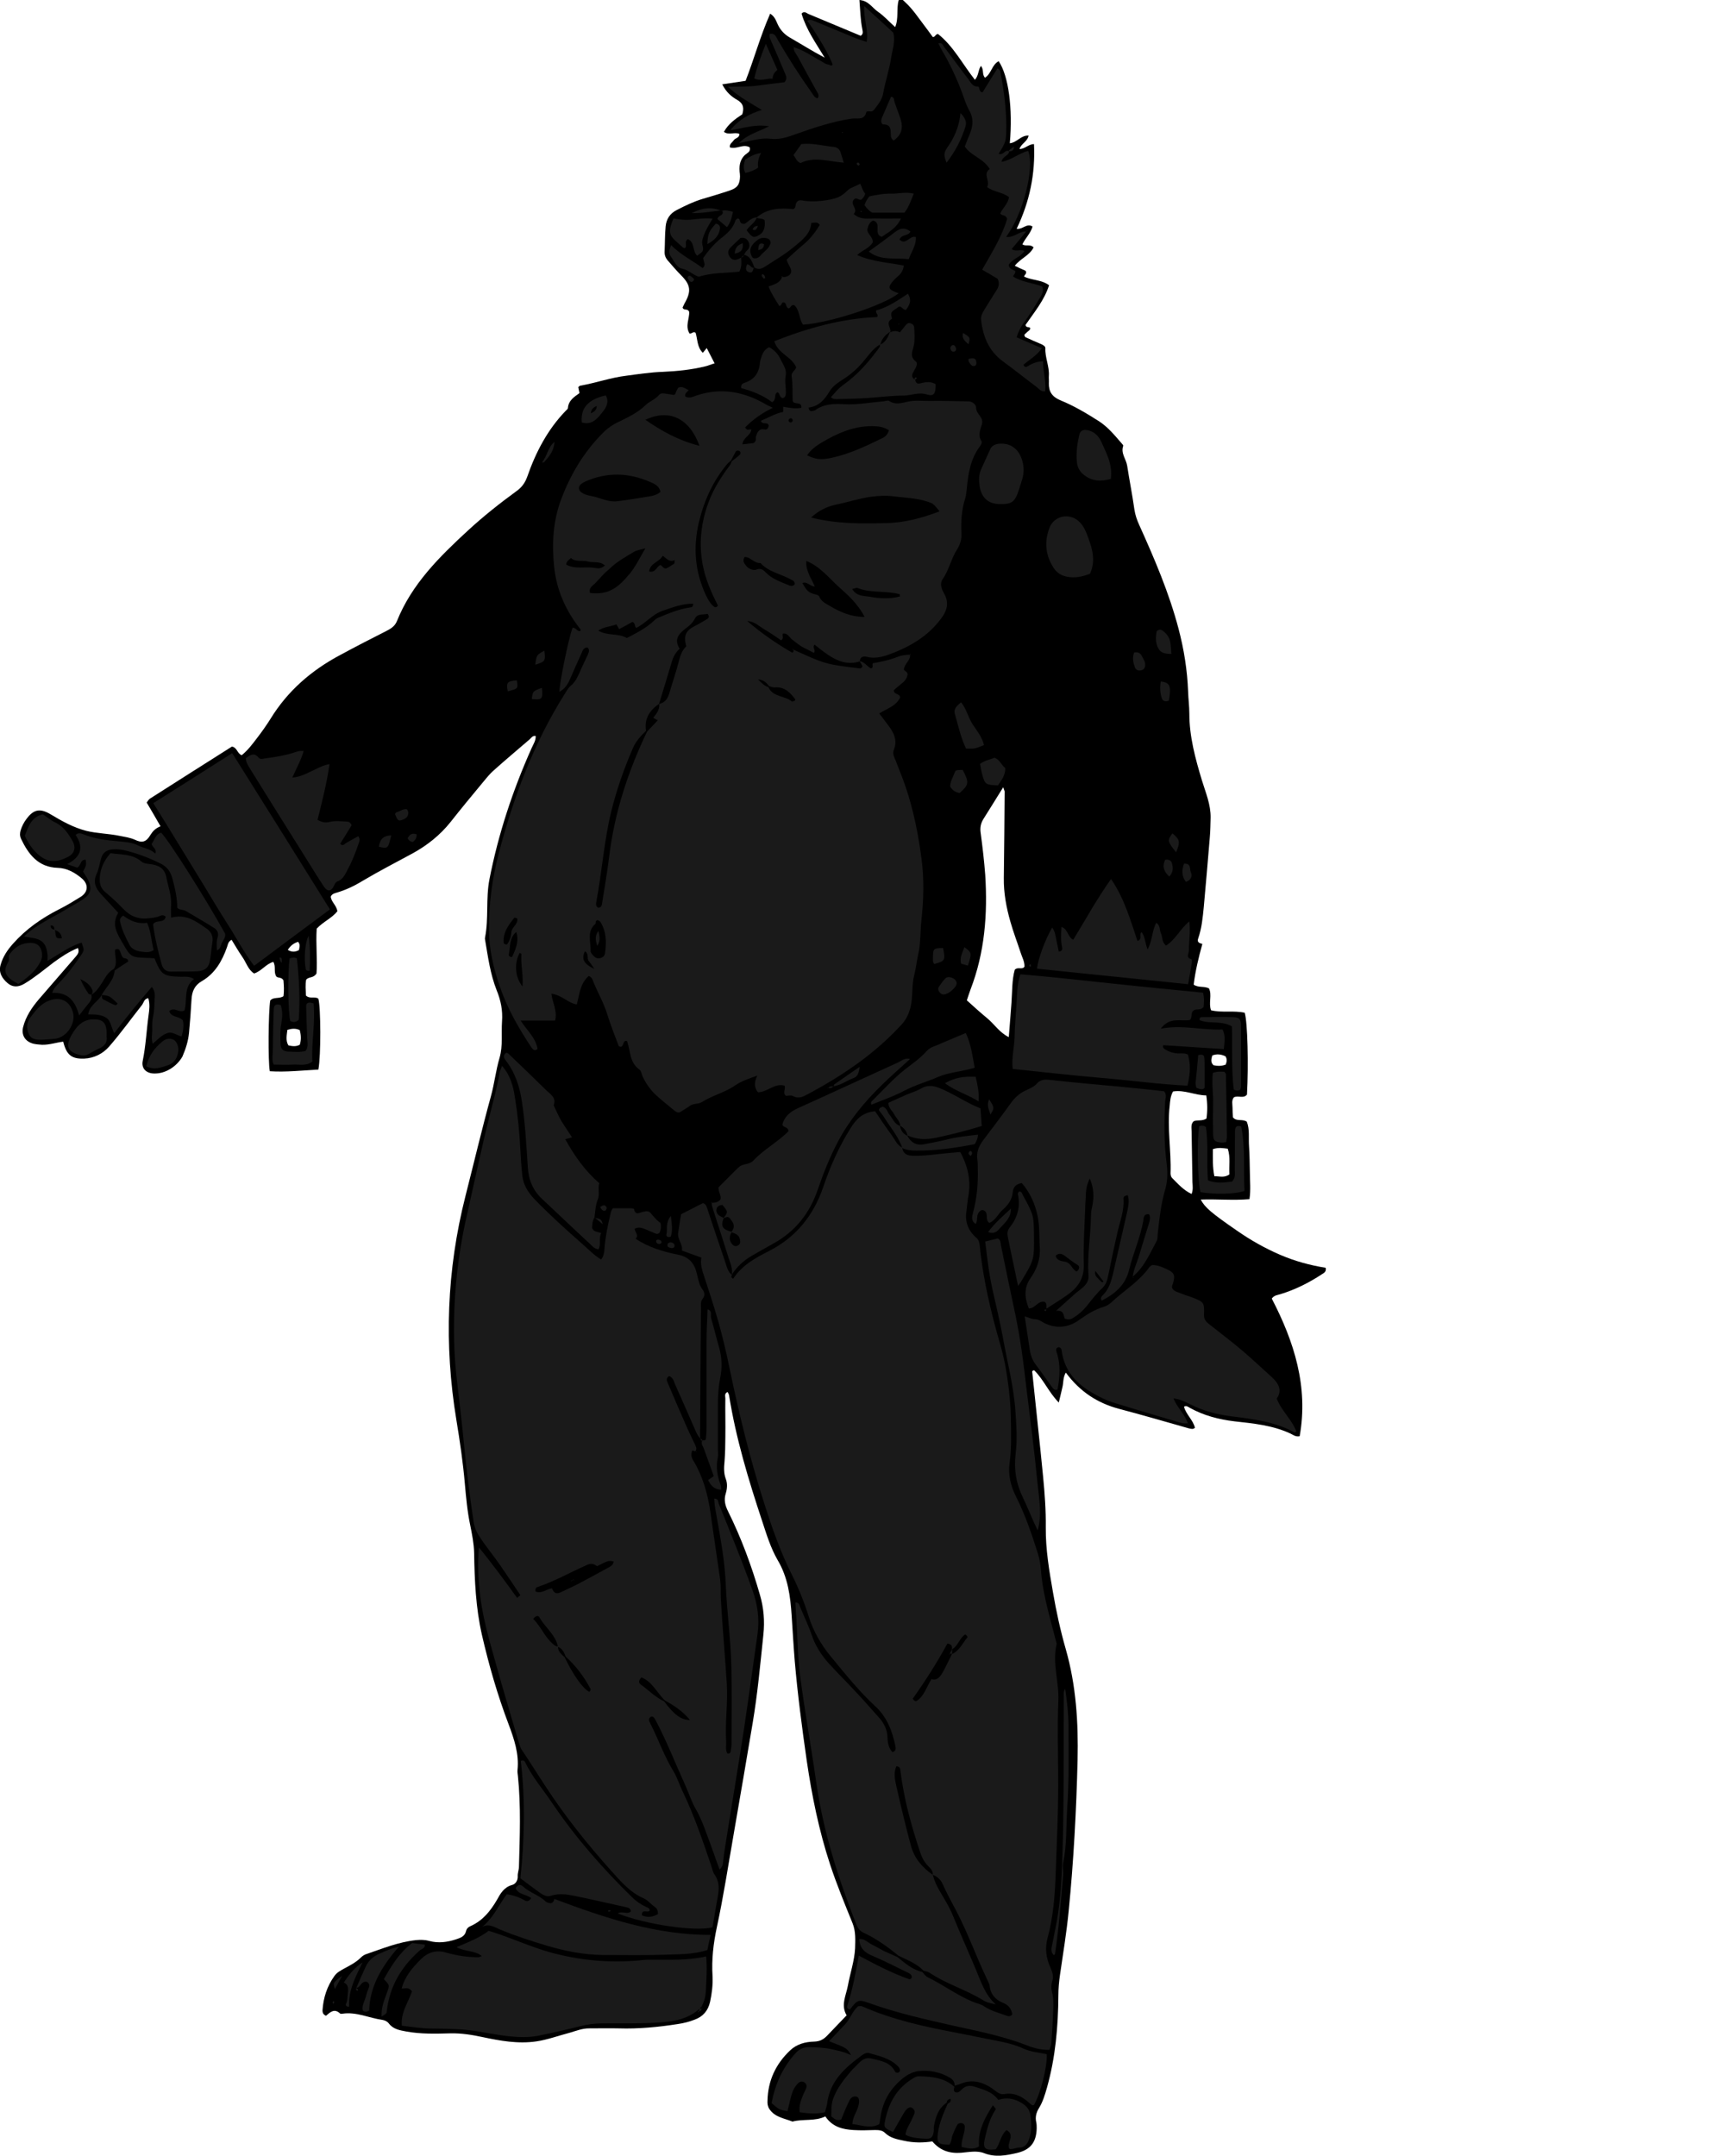 <?xml version="1.0" encoding="utf-8"?>
<!-- Generator: Adobe Illustrator 24.1.2, SVG Export Plug-In . SVG Version: 6.00 Build 0)  -->
<svg version="1.1" id="Layer_1" xmlns="http://www.w3.org/2000/svg" xmlns:xlink="http://www.w3.org/1999/xlink" x="0px" y="0px"
	 width="83.16" height="104.31" viewBox="0 0 83.16 104.31" enable-background="new 0 0 83.16 104.31" xml:space="preserve">
<g>
	<path d="M7.77,39.98c-0.24-0.42-0.45-0.78-0.67-1.15c0.06-0.08,0.1-0.15,0.16-0.19c1.33-0.85,2.66-1.69,3.97-2.52
		c0.26,0.06,0.25,0.34,0.47,0.42C12,36.3,12.22,36,12.45,35.7c0.23-0.3,0.45-0.61,0.65-0.93c0.83-1.35,1.98-2.34,3.37-3.08
		c0.74-0.4,1.48-0.78,2.23-1.16c0.22-0.11,0.41-0.23,0.51-0.47c0.72-1.8,2.06-3.12,3.45-4.4c0.74-0.68,1.52-1.3,2.33-1.89
		c0.26-0.18,0.42-0.4,0.53-0.7c0.41-1.18,0.98-2.28,1.86-3.19c0.04-0.04,0.11-0.09,0.11-0.14c0.03-0.37,0.31-0.54,0.56-0.72
		c-0.02-0.11-0.04-0.2-0.06-0.29c0.04-0.03,0.07-0.07,0.1-0.07c0.75-0.13,1.47-0.39,2.22-0.48c0.59-0.08,1.19-0.17,1.79-0.19
		c0.68-0.03,1.36-0.1,2.02-0.26c0.15-0.03,0.29-0.1,0.47-0.15c-0.13-0.26-0.25-0.48-0.38-0.74c-0.08,0.09-0.12,0.15-0.19,0.23
		c-0.28-0.27-0.25-0.65-0.35-0.97c-0.11-0.08-0.18,0.05-0.29,0.04c-0.23-0.36,0-0.73-0.02-1.05c-0.08-0.19-0.26-0.04-0.32-0.21
		c0.02-0.05,0.06-0.12,0.09-0.19c0.34-0.59,0.31-0.9-0.17-1.38c-0.23-0.23-0.43-0.47-0.64-0.71c-0.11-0.13-0.16-0.27-0.15-0.44
		c0.02-0.4,0.01-0.8,0.05-1.2c0.03-0.35,0.2-0.63,0.54-0.8c0.41-0.21,0.82-0.41,1.26-0.54c0.44-0.13,0.88-0.26,1.32-0.41
		c0.36-0.12,0.47-0.3,0.48-0.67c0-0.08-0.01-0.16-0.02-0.24c-0.03-0.36,0.05-0.67,0.37-0.89c0.08-0.05,0.16-0.13,0.12-0.28
		c-0.31-0.19-0.64,0.11-0.96,0c-0.03-0.17,0.12-0.24,0.19-0.35c0.08-0.11,0.27-0.1,0.27-0.3c-0.23-0.11-0.5,0.08-0.75-0.1
		c0.21-0.38,0.54-0.62,0.89-0.85c0.09-0.3,0.06-0.52-0.25-0.7c-0.29-0.16-0.54-0.39-0.72-0.75c0.4-0.06,0.74-0.11,1.13-0.17
		c0.41-1.05,0.71-2.16,1.19-3.25c0.24,0.15,0.29,0.37,0.38,0.55c0.13,0.26,0.31,0.45,0.56,0.6c0.56,0.32,1.11,0.67,1.7,0.98
		c-0.42-0.69-0.89-1.35-1.12-2.13c0.12-0.14,0.22-0.04,0.32,0.01c0.85,0.35,1.69,0.71,2.54,1.06c0.14-0.08,0.1-0.21,0.08-0.32
		c-0.09-0.45-0.1-0.9-0.14-1.41c0.44,0.03,0.62,0.38,0.9,0.57c0.29,0.2,0.53,0.47,0.83,0.74c0.18-0.42,0.05-0.88,0.17-1.3
		c0.16-0.1,0.23,0.02,0.32,0.1c0.36,0.33,0.62,0.73,0.91,1.11c0.14,0.19,0.29,0.38,0.42,0.57c0.12,0.01,0.11-0.12,0.25-0.15
		c0.74,0.58,1.19,1.46,1.79,2.22c0.19-0.21,0.15-0.47,0.29-0.67c0.16,0.17,0.04,0.41,0.2,0.57c0.31-0.2,0.33-0.63,0.66-0.8
		c0.48,0.7,0.69,2.29,0.54,3.97c0.34-0.03,0.55-0.4,0.91-0.37c-0.06,0.3-0.37,0.39-0.44,0.65c0.26,0,0.42-0.23,0.7-0.24
		c0.07,1.44-0.21,2.79-0.84,4.1c0.3,0.04,0.49-0.29,0.77-0.11c-0.09,0.33-0.35,0.56-0.49,0.86c0.16,0.12,0.37-0.03,0.54,0.15
		c-0.19,0.39-0.63,0.53-0.91,0.89c0.19,0.09,0.36,0.17,0.52,0.24c0.09,0.13-0.05,0.19-0.07,0.28c0.37,0.19,0.83,0.14,1.21,0.42
		c-0.23,0.73-0.72,1.31-1.14,1.92c0.02,0.15,0.17,0.08,0.23,0.15c0,0.09-0.07,0.13-0.12,0.17c-0.06,0.05-0.12,0.11-0.17,0.16
		c0.02,0.05,0.03,0.1,0.05,0.11c0.25,0.12,0.51,0.23,0.77,0.34c0.09,0.04,0.21,0.11,0.2,0.2c-0.02,0.45,0.2,0.88,0.17,1.33
		c-0.01,0.12,0.01,0.24,0,0.36c-0.01,0.4,0.15,0.65,0.54,0.82c0.67,0.27,1.29,0.64,1.9,1.03c0.44,0.29,0.76,0.69,1.1,1.08
		c0.03,0.03,0.07,0.08,0.06,0.1c-0.13,0.36,0.14,0.64,0.19,0.96c0.11,0.71,0.25,1.41,0.35,2.12c0.04,0.26,0.12,0.5,0.23,0.74
		c0.74,1.64,1.45,3.29,1.91,5.04c0.26,0.99,0.42,1.99,0.46,3.02c0.01,0.36,0.06,0.72,0.06,1.08c0,1.11,0.29,2.17,0.61,3.23
		c0.18,0.59,0.43,1.17,0.42,1.8c-0.01,0.32-0.01,0.64-0.04,0.96c-0.09,1.12-0.19,2.23-0.29,3.35c-0.05,0.52-0.1,1.04-0.27,1.53
		c-0.07,0.19,0.05,0.23,0.2,0.27c-0.18,0.65-0.34,1.31-0.42,1.97c0.23,0.16,0.49,0.06,0.74,0.18c0.16,0.32-0.03,0.7,0.1,1.06
		c0.53,0.13,1.1,0,1.63,0.12c0.14,0.46,0.19,2.51,0.11,3.96c-0.17,0.21-0.42,0.03-0.63,0.13c-0.13,0.15-0.07,0.34-0.07,0.51
		c0,0.16,0.01,0.32,0.02,0.46c0.18,0.22,0.44,0.06,0.67,0.21c0.15,0.37,0.08,0.79,0.11,1.2c0.03,0.42,0.03,0.84,0.04,1.26
		c0,0.41,0.05,0.83-0.02,1.29c-0.8,0.07-1.57-0.01-2.36,0.02c0.21,0.39,0.52,0.65,1.75,1.5c0.66,0.46,1.35,0.85,2.09,1.17
		c0.72,0.31,1.46,0.51,2.21,0.63c0.04,0.2-0.09,0.25-0.18,0.31c-0.62,0.41-1.28,0.74-1.99,0.96c-0.15,0.05-0.32,0.05-0.44,0.22
		c1.08,2.08,1.78,4.26,1.35,6.66c-0.21,0.04-0.33-0.08-0.47-0.14c-0.85-0.39-1.77-0.48-2.68-0.58c-0.76-0.09-1.49-0.28-2.16-0.65
		c-0.08-0.04-0.16-0.13-0.29-0.06c0.1,0.38,0.44,0.64,0.53,1.02c-0.09,0.09-0.19,0.05-0.29,0.03c-1.13-0.32-2.26-0.65-3.4-0.95
		c-1.04-0.28-1.88-0.83-2.56-1.75c-0.14,0.24-0.11,0.48-0.16,0.69c-0.05,0.23-0.11,0.46-0.18,0.76c-0.49-0.5-0.74-1.12-1.19-1.56
		c-0.12,0.01-0.1,0.08-0.09,0.13c0.17,1.67,0.36,3.34,0.52,5.01c0.08,0.82,0.14,1.64,0.13,2.46c-0.01,1.07,0.17,2.11,0.35,3.15
		c0.16,0.93,0.36,1.84,0.62,2.75c0.5,1.75,0.61,3.54,0.57,5.35c-0.06,2.44-0.19,4.88-0.43,7.3c-0.1,1.03-0.27,2.06-0.42,3.09
		c-0.05,0.34-0.08,0.67-0.08,1.01c-0.01,1.5-0.14,2.99-0.55,4.45c-0.1,0.35-0.2,0.69-0.39,1c-0.13,0.21-0.19,0.43-0.13,0.69
		c0.02,0.09,0.02,0.2,0.02,0.3c-0.02,0.67-0.31,1.03-0.96,1.18c-0.52,0.12-1.04,0.22-1.58,0.01c-0.35-0.14-0.75-0.05-1.13-0.02
		c-0.55,0.04-1.01-0.11-1.38-0.55c-0.45,0.07-0.91,0.07-1.36-0.03c-0.34-0.07-0.67-0.13-0.93-0.38c-0.14-0.14-0.32-0.14-0.5-0.14
		c-0.34,0.01-0.68,0.02-1.02,0c-0.53-0.03-1.03-0.15-1.37-0.66c-0.51,0.25-1.07,0.11-1.59,0.25c-0.4-0.16-0.86-0.21-1.12-0.61
		c-0.08-0.12-0.1-0.26-0.09-0.4c0.02-0.97,0.4-1.78,1.1-2.44c0.32-0.3,0.73-0.41,1.16-0.42c0.27-0.01,0.45-0.1,0.63-0.29
		c0.3-0.32,0.61-0.63,0.94-0.98c-0.29-0.49-0.03-0.96,0.06-1.43c0.11-0.61,0.32-1.21,0.35-1.81c0.01-0.39,0.04-0.81-0.12-1.21
		c-0.38-0.94-0.77-1.88-1.09-2.85c-0.54-1.64-0.88-3.32-1.13-5.02c-0.23-1.6-0.44-3.2-0.58-4.81c-0.06-0.73-0.1-1.47-0.15-2.2
		c-0.06-0.94-0.18-1.86-0.68-2.7c-0.34-0.59-0.54-1.25-0.75-1.89c-0.66-1.99-1.27-4-1.6-6.08c-0.01-0.05-0.04-0.1-0.07-0.16
		c-0.17,0.07-0.11,0.21-0.11,0.31c-0.01,0.62,0.01,1.24,0,1.86c0,0.4-0.01,0.8-0.04,1.2c-0.03,0.28-0.04,0.56,0.06,0.83
		c0.09,0.23,0.07,0.48,0,0.71c-0.1,0.31-0.03,0.58,0.11,0.86c0.64,1.29,1.14,2.64,1.54,4.03c0.19,0.64,0.24,1.28,0.17,1.95
		c-0.15,1.43-0.28,2.86-0.52,4.28c-0.3,1.79-0.61,3.59-0.92,5.38c-0.26,1.49-0.49,3-0.81,4.48c-0.17,0.79-0.26,1.57-0.21,2.37
		c0.02,0.42-0.03,0.84-0.12,1.25c-0.1,0.43-0.34,0.71-0.75,0.86c-0.26,0.1-0.53,0.17-0.81,0.21c-0.95,0.15-1.9,0.24-2.86,0.21
		c-0.48-0.01-0.96,0-1.44,0c-0.33,0-0.62,0.12-0.93,0.21c-0.54,0.14-1.07,0.34-1.62,0.42c-0.89,0.13-1.76-0.03-2.61-0.21
		c-0.51-0.11-1.02-0.19-1.54-0.18c-0.72,0.02-1.44,0.04-2.15-0.09c-0.32-0.06-0.63-0.11-0.84-0.39c-0.08-0.1-0.19-0.15-0.31-0.17
		c-0.64-0.09-1.26-0.4-1.93-0.3c-0.04,0.01-0.09,0.01-0.12-0.01c-0.28-0.27-0.49-0.05-0.68,0.11c-0.15-0.06-0.17-0.17-0.17-0.26
		c0.04-0.61,0.22-1.17,0.58-1.67c0.12-0.17,0.3-0.26,0.48-0.36c0.28-0.15,0.57-0.3,0.8-0.53c0.07-0.07,0.16-0.13,0.25-0.16
		c0.79-0.27,1.57-0.59,2.41-0.68c0.22-0.02,0.44-0.02,0.65,0.04c0.44,0.12,0.87,0.06,1.3-0.08c0.21-0.07,0.42-0.14,0.48-0.4
		c0.03-0.13,0.12-0.2,0.24-0.25c0.57-0.26,0.94-0.72,1.25-1.25c0.17-0.31,0.34-0.62,0.74-0.73c0.16-0.04,0.28-0.21,0.27-0.42
		c-0.01-0.16,0.06-0.31,0.06-0.47c0.04-1.46,0.1-2.92-0.05-4.37c-0.01-0.1-0.03-0.2-0.02-0.3c0.08-0.78-0.16-1.49-0.43-2.21
		c-0.54-1.42-0.96-2.88-1.3-4.36c-0.29-1.29-0.35-2.61-0.37-3.93c-0.01-0.46-0.1-0.9-0.19-1.35c-0.14-0.66-0.2-1.34-0.26-2.01
		c-0.09-1.03-0.24-2.06-0.41-3.08c-0.6-3.64-0.47-7.25,0.44-10.83c0.41-1.61,0.79-3.22,1.23-4.82c0.17-0.61,0.24-1.26,0.42-1.87
		c0.17-0.59,0.08-1.18,0.12-1.76c0.04-0.53-0.06-1.02-0.26-1.51c-0.31-0.78-0.42-1.62-0.56-2.44c-0.01-0.04-0.01-0.08,0-0.12
		c0.18-0.92,0.03-1.87,0.21-2.8c0.43-2.2,1.13-4.32,2.05-6.37c0.08-0.18,0.2-0.35,0.19-0.57c-0.14-0.03-0.21,0.08-0.28,0.15
		c-0.59,0.51-1.19,1.01-1.77,1.53c-0.18,0.16-0.33,0.35-0.48,0.53c-0.54,0.65-1.07,1.29-1.59,1.95c-0.51,0.64-1.13,1.13-1.84,1.52
		c-0.81,0.44-1.63,0.86-2.42,1.33c-0.41,0.25-0.83,0.45-1.29,0.58c-0.1,0.03-0.19,0.06-0.25,0.18c0.02,0.26,0.28,0.42,0.32,0.71
		c-0.26,0.33-0.68,0.5-1,0.84c-0.05,0.74,0.04,1.5-0.01,2.17c-0.15,0.24-0.36,0.14-0.5,0.3c-0.05,0.24-0.02,0.51-0.01,0.77
		c0.2,0.18,0.42,0.02,0.6,0.15c0.12,0.42,0.13,2.75,0,3.43c-0.77,0.04-1.56,0.13-2.35,0.08c-0.09-0.45-0.07-2.88,0.02-3.42
		c0.16-0.19,0.43-0.07,0.64-0.21c0.04-0.26,0.02-0.54,0-0.77c-0.09-0.16-0.25-0.1-0.34-0.18c-0.15-0.21-0.01-0.48-0.15-0.71
		c-0.35,0.09-0.56,0.44-0.93,0.56c-0.29-0.18-0.38-0.53-0.57-0.8c-0.18-0.26-0.34-0.54-0.52-0.83c-0.17,0.09-0.18,0.23-0.22,0.35
		c-0.24,0.68-0.58,1.28-1.22,1.65c-0.35,0.2-0.48,0.5-0.5,0.89c-0.03,0.54-0.07,1.08-0.12,1.61c-0.04,0.4-0.16,0.78-0.32,1.15
		C8.55,51.61,8,51.96,7.45,51.94c-0.38-0.01-0.62-0.25-0.54-0.62c0.15-0.73,0.18-1.46,0.28-2.19c0.04-0.28,0.07-0.55-0.01-0.83
		c-0.2,0.01-0.22,0.21-0.31,0.33C6.34,49.3,5.84,50,5.28,50.64c-0.3,0.34-0.72,0.56-1.21,0.58c-0.61,0.02-0.85-0.18-1.01-0.82
		c-0.34,0.04-0.67,0.16-1.03,0.15c-0.14-0.01-0.28-0.02-0.41-0.05c-0.4-0.1-0.6-0.42-0.5-0.81c0.13-0.51,0.42-0.94,0.76-1.34
		c0.6-0.69,1.2-1.39,1.8-2.08c0.09-0.11,0.17-0.22,0.09-0.4c-0.44,0.18-0.81,0.43-1.18,0.7c-0.46,0.35-0.9,0.72-1.4,1.02
		c-0.3,0.18-0.57,0.19-0.82-0.02c-0.27-0.23-0.45-0.52-0.34-0.89c0.11-0.39,0.33-0.72,0.6-1.02c0.63-0.71,1.39-1.24,2.24-1.67
		c0.36-0.18,0.7-0.39,1.04-0.6c0.36-0.23,0.38-0.6,0.06-0.88c-0.34-0.29-0.73-0.51-1.18-0.52c-0.94-0.03-1.41-0.65-1.77-1.4
		C0.95,40.44,0.96,40.3,1,40.17c0.06-0.19,0.15-0.37,0.27-0.53c0.35-0.48,0.66-0.55,1.18-0.24c0.55,0.33,1.1,0.64,1.73,0.8
		c0.53,0.13,1.07,0.13,1.6,0.24c0.25,0.05,0.5,0.08,0.75,0.19c0.35,0.17,0.55,0.11,0.75-0.23C7.4,40.21,7.52,40.08,7.77,39.98z
		 M48.56,38.09c-0.35,0.57-0.66,1.06-0.96,1.54c-0.13,0.21-0.17,0.43-0.13,0.68c0.09,0.67,0.17,1.35,0.22,2.02
		c0.12,1.89-0.02,3.75-0.71,5.54c-0.06,0.17-0.12,0.34-0.18,0.53c0.33,0.3,0.65,0.59,0.99,0.87c0.34,0.28,0.59,0.69,1.04,0.91
		c0.05-0.59,0.09-1.12,0.13-1.66c0.04-0.55,0.02-1.11,0.16-1.6c0.16-0.16,0.36,0.02,0.47-0.15c0.01-0.25-0.12-0.46-0.19-0.69
		c-0.16-0.49-0.35-0.98-0.49-1.48c-0.2-0.69-0.33-1.4-0.32-2.12c0.02-1.4,0.03-2.8,0.04-4.19C48.62,38.25,48.6,38.21,48.56,38.09z
		 M56.78,52.81c-0.13,0.24-0.14,0.46-0.16,0.68c-0.13,1.09,0.08,2.19,0.04,3.28c0,0.07,0.02,0.17,0.07,0.22
		c0.29,0.29,0.56,0.6,0.95,0.78c0.08-0.21,0.05-0.39,0.04-0.57c-0.01-0.82-0.03-1.63-0.04-2.45c0-0.17-0.05-0.36,0.1-0.5
		c0.19-0.08,0.4,0.01,0.62-0.13c0.05-0.35,0.05-0.72-0.01-1.12C57.85,53,57.35,52.72,56.78,52.81z M58.71,55.6
		c0,0.44-0.02,0.85,0.07,1.31c0.26,0,0.49,0.09,0.73-0.09c-0.03-0.4,0.06-0.82-0.08-1.24C59.2,55.55,58.98,55.51,58.71,55.6z
		 M13.91,49.83c-0.03,0.27-0.09,0.52,0.05,0.75c0.19,0.04,0.36,0.07,0.55-0.03c0.08-0.24,0.06-0.48,0-0.71
		C14.31,49.75,14.14,49.76,13.91,49.83z M59.33,51.51c0.06-0.15,0.07-0.27-0.01-0.4c-0.2-0.1-0.42-0.13-0.64-0.04
		c-0.05,0.18-0.09,0.33,0.06,0.47C58.93,51.58,59.12,51.59,59.33,51.51z M13.93,45.96c0.19,0.11,0.35,0.11,0.54,0.01
		c0.02-0.13,0.08-0.26-0.04-0.4C14.23,45.63,14.07,45.74,13.93,45.96z"/>
	<path fill="#1A1A1A" d="M42.61,16.66c-0.37,0.21-0.59,0.57-0.86,0.88c-0.26,0.3-0.56,0.57-0.89,0.78c-0.26,0.17-0.53,0.33-0.7,0.61
		c-0.24,0.4-0.52,0.73-1.02,0.79c0.02,0.18,0.11,0.19,0.22,0.16c0.04-0.01,0.08-0.02,0.11-0.04c0.43-0.31,0.93-0.31,1.43-0.28
		c0.62,0.03,1.23-0.09,1.85-0.14c0.1-0.01,0.23-0.06,0.29-0.02c0.31,0.21,0.62,0.09,0.92,0.03c0.34-0.07,0.67-0.03,1.01-0.03
		c0.63-0.01,1.27,0.01,1.9,0.02c0.08,0,0.16,0.02,0.23,0.07c0.08,0.05,0.15,0.14,0.15,0.25c0,0.3,0.38,0.44,0.28,0.79
		c-0.08,0.26-0.2,0.52-0.03,0.8c0.05,0.08-0.01,0.19-0.07,0.27c-0.45,0.6-0.56,1.3-0.63,2.02c-0.02,0.16-0.03,0.32-0.07,0.47
		c-0.19,0.57-0.22,1.16-0.19,1.75c0.01,0.26-0.07,0.52-0.21,0.74c-0.29,0.45-0.39,1-0.7,1.44c-0.15,0.21-0.06,0.47,0.06,0.68
		c0.24,0.41,0.18,0.78-0.08,1.15c-0.58,0.83-1.4,1.35-2.32,1.72c-0.43,0.17-0.86,0.33-1.33,0.21c-0.16-0.04-0.33-0.01-0.34,0.22
		c-0.58,0.19-1.09-0.01-1.56-0.33c-0.22-0.15-0.43-0.32-0.63-0.48c-0.13,0.16,0.08,0.25-0.03,0.4c-0.16-0.08-0.33-0.17-0.51-0.26
		c-0.2-0.1-0.36-0.25-0.54-0.38c-0.14-0.1-0.22-0.34-0.46-0.29c-0.04,0.11,0.07,0.22-0.08,0.32c-0.25-0.17-0.51-0.35-0.78-0.51
		c-0.28-0.16-0.51-0.41-0.86-0.42c0.68,0.58,1.41,1.09,2.18,1.53c0.07-0.04,0.08-0.09,0.04-0.15l0.01,0
		c0.63,0.27,1.23,0.6,1.93,0.73c0.43,0.08,0.86,0.13,1.29,0.18c0.05,0.01,0.11-0.04,0.13-0.11c-0.04-0.08-0.09-0.16-0.14-0.24
		c0.23,0.03,0.35,0.24,0.54,0.35c0.16-0.03,0.05-0.16,0.1-0.25c0.41-0.07,0.83-0.16,1.23-0.32c0.19-0.07,0.38-0.09,0.58-0.09
		l-0.01-0.01c0.04,0.27-0.24,0.4-0.3,0.71c0,0.08,0.21,0.12,0.18,0.28c-0.03,0.14-0.11,0.26-0.21,0.35
		c-0.15,0.13-0.31,0.25-0.45,0.38c-0.03,0.23,0.29,0.14,0.3,0.36c-0.19,0.41-0.63,0.53-1.01,0.77c0.15,0.19,0.28,0.37,0.41,0.54
		c0.28,0.36,0.49,0.74,0.3,1.21c-0.06,0.14-0.03,0.27,0.03,0.4c0.09,0.2,0.16,0.41,0.24,0.61c0.56,1.36,0.87,2.78,1.06,4.22
		c0.14,1.01,0.11,2.04,0,3.05c-0.06,0.55-0.03,1.12-0.16,1.66c-0.07,0.31-0.1,0.63-0.18,0.94c-0.14,0.52-0.06,1.07-0.19,1.6
		c-0.08,0.3-0.2,0.57-0.4,0.79c-1.29,1.42-2.85,2.48-4.53,3.38c-0.24,0.13-0.47,0.27-0.76,0.11c-0.09-0.05-0.23-0.01-0.34-0.01
		c-0.17-0.15,0-0.31-0.06-0.49c-0.48-0.14-0.83,0.31-1.29,0.32c-0.17-0.21-0.21-0.45-0.03-0.81c-0.44,0.16-0.77,0.27-1.05,0.46
		c-0.51,0.36-1.13,0.5-1.65,0.83c-0.16,0.1-0.39,0.05-0.56,0.17c-0.16,0.12-0.33,0.21-0.5,0.32c-0.11,0.03-0.2-0.04-0.27-0.1
		c-0.29-0.24-0.59-0.47-0.87-0.73c-0.28-0.26-0.5-0.57-0.66-0.92c-0.05-0.11-0.06-0.26-0.15-0.32c-0.48-0.34-0.43-0.89-0.59-1.36
		c0-0.01-0.03-0.02-0.05-0.03c-0.18,0.01-0.1,0.25-0.26,0.29c-0.03-0.01-0.09-0.01-0.1-0.04c-0.19-0.5-0.39-1-0.55-1.52
		c-0.18-0.59-0.5-1.12-0.72-1.69c-0.03-0.08-0.08-0.13-0.18-0.18c-0.42,0.36-0.45,0.89-0.58,1.38c-0.43-0.07-0.73-0.46-1.23-0.52
		c0.05,0.44,0.3,0.82,0.18,1.3c-0.5,0-1.05,0-1.67,0c0.32,0.49,0.73,0.83,0.82,1.37c-0.12,0.12-0.21,0.05-0.29-0.06
		c-0.61-0.92-1.16-1.87-1.52-2.91c-0.32-0.91-0.54-1.84-0.54-2.81c-0.01-1.26,0.16-2.5,0.48-3.71c0.71-2.7,1.68-5.29,3.17-7.66
		c0.1-0.15,0.18-0.32,0.32-0.43c0.21-0.18,0.31-0.4,0.42-0.64c0.12-0.29,0.27-0.58,0.4-0.87c0.05-0.11,0.09-0.23-0.02-0.33
		c-0.18-0.01-0.23,0.13-0.28,0.25c-0.19,0.42-0.38,0.84-0.56,1.26c-0.11,0.26-0.25,0.49-0.52,0.63c0-0.43,0.42-2.47,0.63-3.09
		c0.16-0.04,0.21,0.17,0.36,0.16c0.04-0.03,0.05-0.07,0.02-0.1c-0.71-0.9-1.16-1.91-1.27-3.05c-0.11-1.1-0.05-2.19,0.35-3.25
		c0.45-1.19,1.09-2.26,1.99-3.17c0.24-0.25,0.52-0.44,0.83-0.58c0.45-0.22,0.89-0.43,1.26-0.79c0.18-0.18,0.45-0.26,0.63-0.47
		c0.13-0.14,0.16-0.11,0.74-0.02c0.09-0.03,0.09-0.13,0.12-0.19c0.03-0.05,0.06-0.11,0.09-0.16c0.2-0.1,0.34,0.05,0.5,0.11
		c-0.05,0.11-0.21,0.14-0.15,0.32c0.19,0.1,0.38,0,0.55-0.06c1.16-0.38,2.24-0.19,3.28,0.4c0.11,0.07,0.23,0.12,0.4,0.2
		c-0.53,0.26-0.97,0.57-1.34,0.95c0.08,0.18,0.19,0.08,0.3,0.1c-0.03,0.3-0.41,0.39-0.43,0.72c0.19-0.02,0.38-0.04,0.53-0.06
		c0.18-0.1,0.09-0.24,0.13-0.34c0.06-0.19,0.14-0.38,0.42-0.32c0.12,0.03,0.17-0.08,0.19-0.18c-0.04-0.23-0.31-0.01-0.38-0.24
		c0.35-0.14,0.68-0.35,1.08-0.43c0-0.09,0-0.16,0-0.25c0.29,0.05,0.59,0.11,0.88,0.05c0.03-0.34-0.36-0.11-0.42-0.34
		c-0.02-0.39,0.01-0.78-0.05-1.18c-0.03-0.19,0.16-0.27,0.22-0.43c-0.2-0.52-0.88-0.66-1.06-1.27c1.62-0.64,3.26-1.1,4.98-1.17
		c0.08-0.13-0.09-0.17-0.05-0.32c0.55-0.14,1.04-0.48,1.54-0.81c0.21,0.36,0.06,0.56-0.09,0.78c-0.16,0.03-0.24-0.26-0.41-0.11
		c-0.13,0.12-0.39,0.17-0.29,0.45c0.01,0.03,0.02,0.09,0.01,0.1c-0.32,0.18-0.04,0.42-0.07,0.62l0.02-0.02
		c-0.24,0.15-0.43,0.34-0.5,0.62L42.61,16.66z M37.23,33.2c-0.12-0.15-0.24-0.3-0.54-0.33c0.19,0.19,0.31,0.32,0.5,0.37
		c0.22,0.5,0.8,0.41,1.14,0.7c0.02,0.02,0.1-0.03,0.15-0.04c0.01-0.03,0.02-0.06,0.01-0.07c-0.25-0.33-0.52-0.61-0.99-0.57
		C37.42,33.27,37.32,33.22,37.23,33.2z M29.53,27.5c-0.34,0.28-0.4,0.39-0.72,0.72c-0.13,0.13-0.33,0.23-0.25,0.47
		c0.83,0.1,1.31-0.2,1.85-0.85c0.29-0.3,0.55-0.84,0.83-1.31c-0.25,0.07-0.43,0.09-0.57,0.18C30.38,26.89,29.84,27.18,29.53,27.5z
		 M31.91,34.06c0.29-0.07,0.42-0.27,0.49-0.53c0.15-0.51,0.33-1.02,0.46-1.54c0.07-0.28,0.16-0.53,0.36-0.72
		c-0.14-0.5-0.04-0.75,0.41-0.98c0.2-0.1,0.38-0.21,0.57-0.32c0.09-0.05,0.17-0.12,0.05-0.27c-0.2,0.06-0.48-0.03-0.61,0.22
		c-0.12,0.25-0.33,0.4-0.53,0.55c-0.32,0.26-0.46,0.53-0.21,0.92c-0.2,0.18-0.31,0.39-0.38,0.62c-0.2,0.68-0.41,1.37-0.62,2.05
		c-0.46,0.31-0.72,0.72-0.63,1.3c-0.26,0.25-0.5,0.52-0.64,0.85c-0.43,0.99-0.78,2-1.04,3.04c-0.35,1.43-0.45,2.91-0.72,4.36
		c-0.02,0.11-0.05,0.24,0.09,0.31c0.17-0.01,0.17-0.14,0.19-0.26c0.12-0.75,0.25-1.49,0.34-2.24c0.26-2.11,0.91-4.1,1.83-6.02
		c0.17-0.18,0.34-0.36,0.52-0.55c-0.1-0.05-0.15-0.08-0.22-0.12C31.78,34.53,31.94,34.33,31.91,34.06z M35.38,22.29
		c-0.06,0.05-0.13,0.1-0.18,0.16c-0.69,0.83-1.12,1.77-1.37,2.82c-0.29,1.23-0.19,2.41,0.35,3.55c0.09,0.18,0.18,0.35,0.33,0.49
		c0.08,0.08,0.16,0.11,0.24-0.01c-0.11-0.23-0.23-0.46-0.33-0.7c-0.64-1.44-0.66-2.89-0.1-4.36c0.2-0.52,0.49-1,0.81-1.46
		c0.1-0.15,0.24-0.27,0.28-0.45c0.13-0.11,0.28-0.21,0.4-0.33c0.05-0.05,0.05-0.16-0.04-0.19c-0.04-0.02-0.13-0.01-0.15,0.03
		C35.54,21.98,35.46,22.14,35.38,22.29z M45.48,24.74c-0.31-0.38-0.31-0.38-0.62-0.48c-0.54-0.17-1.1-0.18-1.65-0.25
		c-0.34-0.04-0.67-0.02-1.01,0.02c-0.6,0.08-1.16,0.27-1.75,0.39c-0.45,0.1-0.81,0.28-1.19,0.62c1.22,0.31,2.41,0.3,3.6,0.27
		C43.76,25.3,44.62,25.07,45.48,24.74z M31.97,23.79c-0.06-0.27-0.28-0.38-0.5-0.47c-1.03-0.45-2.07-0.49-3.12-0.03
		c-0.07,0.03-0.14,0.07-0.21,0.12c-0.17,0.13-0.15,0.32,0.03,0.43c0.22,0.15,0.49,0.15,0.74,0.23c0.32,0.1,0.65,0.23,0.99,0.18
		c0.55-0.07,1.1-0.16,1.64-0.25C31.7,23.96,31.86,23.91,31.97,23.79z M41.85,29.85c-0.33-0.65-0.83-1.08-1.31-1.51
		c-0.46-0.43-0.87-0.94-1.51-1.2c-0.04,0.49,0.25,0.84,0.41,1.24c-0.24-0.01-0.36-0.26-0.6-0.17c0.22,0.39,0.29,0.46,0.63,0.55
		c0.09,0.02,0.17,0.05,0.19,0.11c0.11,0.27,0.38,0.36,0.58,0.49C40.71,29.63,41.22,29.85,41.85,29.85z M43.03,20.82
		c-0.26-0.17-0.53-0.2-0.81-0.2c-0.91-0.01-1.7,0.35-2.46,0.8c-0.26,0.16-0.52,0.34-0.69,0.61c0.41,0.2,0.67,0.23,1.19,0.12
		c0.88-0.19,1.69-0.58,2.49-0.97C42.86,21.12,42.97,21.02,43.03,20.82z M30.34,30.87c0.46-0.24,0.95-0.48,1.34-0.86
		c0.07-0.07,0.16-0.12,0.25-0.15c0.48-0.2,0.96-0.4,1.48-0.47c0.08-0.01,0.15-0.03,0.14-0.18c-0.52-0.01-0.99,0.18-1.47,0.34
		c-0.5,0.17-0.83,0.61-1.28,0.83c-0.11-0.08-0.02-0.22-0.19-0.29c-0.19,0.11-0.41,0.23-0.64,0.35c-0.05-0.08-0.08-0.14-0.13-0.23
		c-0.28,0.11-0.6,0.11-0.88,0.3C29.4,30.78,29.91,30.62,30.34,30.87z M33.86,21.57c-0.49-1.34-1.47-1.8-2.62-1.26
		C32.03,20.86,32.86,21.32,33.86,21.57z M28.93,44.52c-0.14,0.02-0.07,0.14-0.11,0.18c-0.44,0.38-0.21,0.88-0.23,1.33
		c0,0.06,0.07,0.14,0.12,0.2c0.1,0.11,0.21,0.17,0.37,0.12c0.13-0.04,0.2-0.13,0.21-0.26c0.07-0.52,0.06-1.02-0.23-1.49
		C29.03,44.56,28.97,44.54,28.93,44.52z M38.47,28.27c0.01-0.16-0.11-0.19-0.22-0.25c-0.48-0.26-1.05-0.35-1.44-0.78
		c-0.3,0.03-0.48-0.3-0.77-0.29c-0.12,0.21,0,0.33,0.1,0.45c0.13,0.15,0.36,0.21,0.47,0.16c0.23-0.09,0.34,0.02,0.46,0.14
		c0.3,0.31,0.69,0.44,1.07,0.6C38.25,28.35,38.37,28.39,38.47,28.27z M41.25,28.5c0.23,0.37,0.56,0.32,0.83,0.37
		c0.49,0.09,0.99,0.12,1.48-0.01c-0.01-0.07-0.01-0.11-0.01-0.11c-0.67-0.18-1.38-0.04-2.04-0.3C41.45,28.43,41.39,28.47,41.25,28.5
		z M27.41,27.32c0.44,0.24,0.93,0.08,1.39,0.16c0.14,0.03,0.31,0.04,0.48-0.12c-0.26-0.23-0.56-0.12-0.81-0.19
		c-0.28-0.08-0.6,0.04-0.83-0.17C27.52,27.1,27.41,27.16,27.41,27.32z M32.64,27.27c0.01-0.06,0.01-0.11,0.02-0.17
		c-0.27,0.12-0.39-0.08-0.58-0.21c-0.17,0.31-0.61,0.35-0.66,0.76c0.33,0.08,0.35-0.25,0.55-0.31c0.09,0.04,0.12,0.16,0.27,0.17
		C32.36,27.45,32.5,27.36,32.64,27.27z M25.29,47.73c0.05-0.53-0.09-1.05-0.05-1.57c0-0.02-0.06-0.04-0.09-0.05
		C24.89,46.61,24.92,47.26,25.29,47.73z M25.04,44.44c-0.07-0.02-0.13-0.05-0.14-0.04c-0.29,0.36-0.56,0.72-0.52,1.21
		c0,0.05,0.07,0.1,0.17,0.08c0.11-0.16,0.19-0.36,0.2-0.58C24.77,44.85,25.08,44.74,25.04,44.44z M24.78,46.31
		c0.26-0.51,0.33-0.88,0.21-1.22c-0.35,0.3-0.28,0.72-0.36,1.08C24.61,46.26,24.69,46.3,24.78,46.31z M28.77,46.88
		c-0.09-0.13-0.17-0.26-0.27-0.38c-0.11-0.13,0.02-0.37-0.19-0.47C28.14,46.4,28.25,46.64,28.77,46.88z M38.37,20.31
		c-0.03-0.06-0.08-0.09-0.14-0.06c-0.03,0.01-0.06,0.06-0.06,0.09c0,0.06,0.05,0.11,0.12,0.1C38.35,20.42,38.38,20.37,38.37,20.31z"
		/>
	<path fill="#1A1A1A" d="M35.42,61.7c-0.03,0.06-0.04,0.11,0.07,0.17c0.42-0.65,1.08-1.01,1.75-1.35c1.31-0.67,2.15-1.73,2.62-3.12
		c0.34-1,0.77-1.96,1.34-2.86c0.27-0.42,0.59-0.73,1.16-0.77c0.25,0.37,0.52,0.77,0.8,1.15c0.16,0.22,0.26,0.49,0.53,0.62
		l-0.02-0.02c0.04,0.3,0.22,0.39,0.5,0.4c0.42,0.01,0.84-0.03,1.25-0.08c0.35-0.04,0.71-0.07,1.06-0.1c0.38,0.7,0.53,1.4,0.39,2.16
		c-0.04,0.23-0.06,0.47-0.09,0.71c-0.08,0.52,0.09,0.94,0.48,1.28c0.12,0.1,0.14,0.21,0.16,0.35c0.13,1.33,0.41,2.64,0.75,3.93
		c0.16,0.6,0.35,1.18,0.47,1.79c0.16,0.86,0.27,1.73,0.29,2.61c0.01,0.74,0.04,1.47-0.06,2.21c-0.08,0.56,0.05,1.12,0.31,1.63
		c0.45,0.89,0.77,1.84,1.07,2.79c0.07,0.23,0.11,0.47,0.13,0.7c0.07,1.02,0.34,2,0.6,2.99c0.04,0.15,0.08,0.31,0.12,0.46
		c0.02,0.08,0.06,0.16,0.04,0.23c-0.21,0.91,0.13,1.8,0.09,2.71c-0.05,1.16-0.02,2.32-0.01,3.48c0.02,1.72-0.07,3.43-0.13,5.15
		c-0.04,0.95-0.13,1.91-0.38,2.84c-0.14,0.52-0.07,0.99,0.14,1.45c0.09,0.21,0.16,0.4,0.09,0.63c-0.06,0.18-0.06,0.36-0.02,0.53
		c0.08,0.3,0.07,0.6,0.06,0.89c-0.02,0.54-0.05,1.07-0.09,1.61c-0.01,0.1-0.05,0.19-0.09,0.31c-0.39,0.01-0.76-0.08-1.1-0.22
		c-1.14-0.44-2.33-0.68-3.52-0.94c-1.38-0.31-2.76-0.62-4.1-1.1c-0.53-0.19-0.57-0.17-0.94,0.31c-0.09-0.02-0.16-0.09-0.13-0.17
		c0.26-0.8,0.41-1.62,0.56-2.44c0.8,0.43,1.59,0.84,2.43,1.14c0.06,0.02,0.11-0.02,0.14-0.09c-0.01-0.17-0.17-0.21-0.29-0.27
		c-0.54-0.26-1.07-0.54-1.62-0.77c-0.37-0.15-0.61-0.36-0.64-0.81c0.26-0.03,0.42,0.17,0.62,0.27c0.2,0.09,0.38,0.21,0.58,0.31
		c0.21,0.1,0.43,0.19,0.65,0.29c0.37,0.3,0.72,0.61,1.2,0.72c0.08,0.08,0.15,0.2,0.25,0.25c0.75,0.36,1.42,0.87,2.19,1.19
		c0.18,0.08,0.39,0.11,0.55,0.22c0.32,0.22,0.69,0.31,1.04,0.44c0.11,0.04,0.23,0.09,0.33-0.05c-0.05-0.25-0.15-0.43-0.44-0.55
		c-0.33-0.13-0.6-0.38-0.65-0.79c-0.02-0.17-0.13-0.33-0.2-0.5c-0.49-1.04-0.88-2.13-1.42-3.16c-0.23-0.43-0.47-0.87-0.67-1.32
		c-0.09-0.2-0.26-0.35-0.47-0.43c0.02-0.21-0.14-0.33-0.25-0.45c-0.17-0.18-0.27-0.38-0.35-0.61c-0.43-1.28-0.79-2.58-0.96-3.93
		c-0.01-0.12-0.01-0.25-0.2-0.26c-0.15,0.32-0.07,0.66,0,0.97c0.22,0.97,0.45,1.94,0.71,2.9c0.16,0.58,0.55,1.04,1.05,1.38
		c0.07,0.27,0.18,0.51,0.32,0.76c0.24,0.41,0.5,0.82,0.67,1.25c0.36,0.88,0.75,1.75,1.12,2.63c0.24,0.58,0.44,1.19,0.94,1.63
		c-0.23-0.05-0.45-0.09-0.63-0.21c-0.83-0.51-1.78-0.78-2.59-1.33c-0.08-0.05-0.19-0.06-0.28-0.09c-0.33-0.35-0.78-0.51-1.2-0.72
		c-0.53-0.43-1.08-0.83-1.69-1.11c-0.19-0.09-0.28-0.22-0.35-0.38c-0.87-2.22-1.6-4.47-1.94-6.84c-0.25-1.74-0.56-3.46-0.79-5.2
		c-0.12-0.91-0.12-1.83-0.18-2.75c-0.02-0.27-0.04-0.54-0.05-0.81c0.17-0.02,0.19,0.11,0.22,0.19c0.19,0.46,0.41,0.91,0.57,1.38
		c0.18,0.53,0.49,1.01,0.87,1.42c0.43,0.47,0.89,0.92,1.32,1.39c0.37,0.39,0.72,0.8,1.08,1.2c0.25,0.28,0.39,0.59,0.4,0.97
		c0.01,0.25,0.06,0.5,0.24,0.69c0.18-0.06,0.16-0.19,0.14-0.3c-0.15-0.73-0.41-1.41-0.98-1.93c-0.78-0.72-1.44-1.55-2.12-2.37
		c-0.49-0.59-0.87-1.24-1.1-1.98c-0.22-0.71-0.5-1.39-0.83-2.05c-0.53-1.06-0.92-2.17-1.28-3.29c-0.71-2.2-1.26-4.45-1.73-6.72
		c-0.15-0.74-0.33-1.48-0.53-2.2c-0.23-0.8-0.49-1.59-0.75-2.38c-0.07-0.23-0.12-0.46-0.07-0.71c-0.33-0.12-0.63-0.23-0.94-0.34
		c0.05-0.32-0.24-0.54-0.18-0.88c0.05-0.29,0.08-0.59,0.14-0.88c0.36-0.18,0.71-0.36,1.06-0.54c0.17,0.06,0.18,0.21,0.23,0.34
		c0.27,0.81,0.54,1.63,0.82,2.44c0.09,0.26,0.13,0.55,0.38,0.72L35.42,61.7z M46.08,80.03c0.36-0.16,0.51-0.52,0.74-0.8
		c0.03-0.04-0.02-0.1-0.1-0.15c-0.28,0.18-0.34,0.56-0.64,0.72c0.01-0.13,0.01-0.24-0.22-0.28c-0.5,0.92-1.08,1.83-1.68,2.67
		c0.07,0.11,0.15,0.14,0.19,0.11c0.37-0.24,0.47-0.67,0.72-1.06c0.26,0.09,0.42-0.11,0.54-0.32C45.79,80.63,45.93,80.33,46.08,80.03
		z"/>
	<path fill="#1A1A1A" d="M34,69.67c-0.2-0.12-0.28-0.32-0.37-0.53c-0.31-0.71-0.62-1.42-0.94-2.13c-0.07-0.15-0.09-0.35-0.3-0.43
		c-0.16,0.09-0.12,0.23-0.06,0.35c0.28,0.66,0.56,1.31,0.85,1.97c0.14,0.33,0.3,0.65,0.45,0.97c0.05,0.11,0.12,0.21,0.04,0.33
		l0.01,0.02c-0.06-0.01-0.11-0.02-0.17-0.04c-0.07,0.17-0.05,0.33,0.04,0.47c0.47,0.78,0.71,1.63,0.84,2.53
		c0.15,1.09,0.32,2.17,0.47,3.25c0.04,0.3,0.02,0.6,0.03,0.9c0.08,1.37,0.2,2.74,0.29,4.12c0.06,0.94-0.09,1.87-0.03,2.81
		c0.01,0.2-0.05,0.4,0.06,0.58c0.15,0.03,0.16-0.08,0.17-0.17c0.02-0.1,0.03-0.2,0.03-0.3c0-1.26,0.02-2.52-0.01-3.78
		c-0.03-1.32-0.22-2.62-0.27-3.94c-0.05-1.24-0.3-2.45-0.51-3.67c-0.03-0.16-0.04-0.31-0.05-0.47c0.21-0.01,0.18,0.14,0.22,0.24
		c0.56,1.39,1.13,2.77,1.63,4.18c0.25,0.69,0.35,1.39,0.25,2.12c-0.22,1.52-0.42,3.04-0.65,4.56c-0.28,1.83-0.59,3.66-0.88,5.49
		c-0.06,0.35-0.11,0.71-0.15,1.07c-0.01,0.1-0.06,0.19-0.16,0.29c-0.21-0.57-0.4-1.14-0.61-1.69c-0.15-0.41-0.3-0.82-0.52-1.2
		c-0.23-0.39-0.36-0.83-0.55-1.24c-0.47-1.03-0.88-2.09-1.41-3.09c-0.05-0.08-0.08-0.19-0.21-0.19c-0.16,0.07-0.12,0.21-0.07,0.3
		c0.4,0.78,0.69,1.62,1.15,2.37c0.18,0.3,0.28,0.65,0.44,0.97c0.55,1.15,0.96,2.35,1.37,3.56c0.05,0.15,0.08,0.32,0.17,0.45
		c0.24,0.34,0.22,0.71,0.15,1.09c-0.09,0.49-0.17,0.98-0.25,1.46c-0.83,0.22-3.22-0.13-4.59-0.67c0.21-0.14,0.46,0.07,0.64-0.1
		c-0.02-0.17-0.15-0.18-0.26-0.21c-0.84-0.18-1.67-0.38-2.52-0.55c-0.36-0.07-0.73-0.12-1.11,0.01c-0.17,0.06-0.35-0.04-0.5-0.14
		c-0.31-0.22-0.61-0.45-0.96-0.71c0.2-1.88,0.24-3.79,0.02-5.68c0.11-0.05,0.18-0.01,0.21,0.06c0.34,0.72,0.87,1.32,1.31,1.98
		c1.12,1.66,2.44,3.16,3.87,4.56c0.2,0.2,0.43,0.35,0.69,0.47c0.07,0.03,0.15,0.05,0.16,0.16c-0.07,0.16-0.39-0.11-0.38,0.24
		c0.27,0.12,0.52,0.09,0.78-0.06c0-0.16-0.04-0.27-0.17-0.36c-0.18-0.12-0.32-0.31-0.52-0.4c-0.67-0.29-1.12-0.83-1.58-1.34
		c-1.15-1.28-2.22-2.62-3.16-4.06c-0.39-0.59-0.76-1.19-1.16-1.78c-0.07-0.1-0.1-0.22-0.14-0.33c-0.4-1.38-0.82-2.75-1.2-4.14
		c-0.29-1.02-0.57-2.04-0.69-3.09c-0.08-0.71-0.12-1.42-0.05-2.24c0.69,0.84,1.27,1.64,1.85,2.44c0.05-0.04,0.11-0.09,0.16-0.13
		c-0.33-0.49-0.65-0.97-0.98-1.45c-0.34-0.49-0.73-0.95-1.05-1.46c-0.13-0.21-0.21-0.43-0.24-0.67c-0.18-1.2-0.33-2.41-0.45-3.62
		c-0.11-1.15-0.25-2.3-0.38-3.44c-0.12-1.11-0.14-2.23-0.09-3.35c0.07-1.49,0.27-2.98,0.61-4.44c0.35-1.54,0.67-3.08,1.05-4.61
		c0.18-0.75,0.4-1.5,0.53-2.27c0.02-0.09,0.07-0.17,0.11-0.3c0.4,0.45,0.54,0.97,0.62,1.5c0.14,0.86,0.23,1.74,0.27,2.61
		c0.02,0.4,0.05,0.79,0.09,1.19c0.05,0.46,0.28,0.82,0.59,1.15c0.74,0.76,1.52,1.47,2.32,2.17c0.29,0.25,0.54,0.53,0.91,0.75
		c0.12-0.16,0.15-0.34,0.16-0.53c0.04-0.54,0.15-1.07,0.27-1.59c0.03-0.13,0.05-0.27,0.14-0.36c0.3,0,0.57,0,0.85,0
		c0.06,0,0.16,0.01,0.17,0.04c0.07,0.35,0.29,0.15,0.46,0.13c0.08-0.01,0.15-0.06,0.29,0.01c0.16,0.15,0.31,0.39,0.53,0.53
		c0.04,0.18,0.02,0.34-0.05,0.48c-0.06,0.04-0.1,0.07-0.17,0.04c-0.18-0.08-0.37-0.15-0.55-0.23c-0.15-0.06-0.3-0.1-0.48-0.01
		c0,0.16,0.22,0.3,0.05,0.49c0.63,0.41,1.32,0.62,2.02,0.76c0.57,0.11,0.82,0.42,0.94,0.92c0.07,0.27,0.1,0.54,0.28,0.78
		c0.09,0.12,0.13,0.29,0,0.44c-0.11,0.13-0.08,0.31-0.08,0.46c-0.02,1.94-0.03,3.88-0.04,5.82c0,0.2-0.03,0.4,0.05,0.59L34,69.67z
		 M32.15,82.32c0.46,0.63,0.83,0.91,1.25,0.9c-0.36-0.43-0.77-0.7-1.21-0.94c-0.39-0.37-0.61-0.91-1.14-1.12
		c-0.14,0.14-0.15,0.26-0.04,0.34C31.39,81.77,31.72,82.12,32.15,82.32z M27.01,79.66c-0.01,0.24,0.16,0.38,0.32,0.52
		c0.42,0.87,0.86,1.49,1.19,1.68c0.06-0.04,0.08-0.11,0.06-0.15c-0.31-0.59-0.71-1.11-1.2-1.56c-0.07-0.2-0.16-0.38-0.37-0.47
		c-0.12-0.59-0.63-0.94-0.9-1.43c-0.05-0.09-0.17-0.09-0.3,0.08c0.36,0.35,0.55,0.86,0.95,1.21C26.83,79.59,26.9,79.67,27.01,79.66z
		 M26.72,76.85c0.07,0.19,0.18,0.3,0.4,0.2c0.27-0.13,0.54-0.25,0.8-0.38c0.51-0.27,1.02-0.54,1.52-0.82
		c0.12-0.06,0.25-0.13,0.26-0.3c-0.25-0.05-0.25-0.05-0.8,0.23c-0.15-0.12-0.3-0.15-0.49-0.06c-0.8,0.35-1.56,0.79-2.4,1.07
		c-0.08,0.03-0.11,0.11-0.09,0.21C26.22,77.13,26.45,76.88,26.72,76.85z"/>
	<path fill="#1A1A1A" d="M49.87,61.86c0.32-0.45,0.5-0.94,0.46-1.51c-0.03-0.5,0-0.99-0.1-1.49c-0.12-0.6-0.36-1.14-0.77-1.62
		c-0.25,0.04-0.41,0.17-0.44,0.45c-0.03,0.36-0.23,0.62-0.49,0.85c-0.22,0.19-0.33,0.5-0.64,0.63c-0.18-0.12-0.09-0.33-0.15-0.48
		c-0.03-0.08-0.09-0.13-0.17-0.14c-0.09-0.01-0.14,0.05-0.19,0.11c-0.13,0.16-0.04,0.38-0.15,0.56c-0.24-0.15-0.18-0.36-0.13-0.55
		c0.19-0.7,0.25-1.41,0.23-2.13c0-0.14,0-0.28-0.02-0.42c-0.06-0.36,0.07-0.67,0.28-0.95c0.44-0.59,0.89-1.17,1.32-1.77
		c0.19-0.27,0.41-0.48,0.7-0.62c0.2-0.1,0.42-0.18,0.56-0.33c0.22-0.26,0.46-0.22,0.75-0.19c1.07,0.12,2.14,0.21,3.21,0.31
		c0.75,0.07,1.5,0.15,2.22,0.23c0.14,0.18,0.06,0.34,0.05,0.49c-0.05,1-0.06,1.99,0.07,2.98c0.05,0.41,0.06,0.83-0.06,1.25
		c-0.21,0.71-0.29,1.44-0.37,2.17c-0.01,0.12,0,0.25-0.05,0.35c-0.33,0.61-0.6,1.26-1.15,1.72l-0.01,0.01
		c0.04-0.36,0.21-0.68,0.31-1.03c0.16-0.54,0.33-1.07,0.49-1.6c0.04-0.14,0.06-0.27-0.01-0.39c-0.28-0.03-0.26,0.2-0.28,0.32
		c-0.14,0.81-0.49,1.56-0.68,2.35c-0.18,0.76-0.69,1.18-1.33,1.51c-0.09-0.13,0-0.21,0.06-0.27c0.28-0.28,0.39-0.64,0.48-1.01
		c0.22-0.99,0.46-1.98,0.68-2.97c0.06-0.28,0.13-0.56,0.04-0.85c-0.15,0.02-0.22,0.08-0.21,0.16c0.05,0.57-0.17,1.1-0.29,1.64
		c-0.16,0.7-0.31,1.4-0.45,2.1c-0.04,0.22-0.11,0.42-0.27,0.58c-0.28,0.26-0.51,0.56-0.75,0.86c-0.2,0.25-0.44,0.46-0.72,0.62
		c-0.11,0.06-0.23,0.06-0.36,0.01c-0.07-0.15-0.02-0.42-0.42-0.38c0.34-0.31,0.62-0.56,0.89-0.8c0.13-0.12,0.29-0.22,0.42-0.34
		c0.16-0.15,0.28-0.32,0.26-0.57c-0.07-0.98,0.11-1.95,0.12-2.93c0-0.16,0.04-0.32,0.07-0.47c0.08-0.42,0.07-0.82-0.13-1.29
		c-0.13,0.27-0.18,0.51-0.19,0.75c0,0.22-0.03,0.44-0.03,0.66c-0.03,0.92-0.1,1.83-0.07,2.75c0.02,0.64-0.25,1.07-0.72,1.42
		c-0.35,0.26-0.73,0.48-1.09,0.72l0,0c-0.01-0.11,0.04-0.24-0.08-0.33c-0.32-0.08-0.44,0.31-0.77,0.32
		C49.61,62.83,49.54,62.34,49.87,61.86c0.02-0.01,0.02-0.02,0.03-0.03C49.89,61.84,49.88,61.85,49.87,61.86z M51.1,60.76
		c0.07,0.27,0.32,0.25,0.51,0.3c0.25,0.08,0.29,0.37,0.5,0.46c0.16-0.1,0.15-0.26,0.06-0.31c-0.24-0.15-0.45-0.31-0.67-0.48
		C51.4,60.67,51.24,60.61,51.1,60.76z M53.02,61.49c-0.06,0.25,0.11,0.33,0.21,0.45c0.06,0.06,0.13,0.16,0.18,0.06
		C53.28,61.83,53.15,61.66,53.02,61.49z M49.85,62.98l0.02,0.04l0.02-0.04L49.85,62.98z"/>
	<path fill="#1A1A1A" d="M57.49,68.86c-0.14,0.03-0.28,0-0.41-0.04c-1.03-0.31-2.07-0.61-3.1-0.93c-0.44-0.13-0.85-0.34-1.24-0.58
		c-0.69-0.43-1.18-1-1.33-1.83c-0.02-0.11,0-0.25-0.15-0.3c-0.17,0.03-0.15,0.14-0.11,0.26c0.2,0.6,0.15,1.2,0.04,1.79
		c-0.16,0.06-0.21-0.05-0.27-0.12c-0.27-0.37-0.53-0.75-0.81-1.12c-0.16-0.22-0.23-0.46-0.27-0.72c-0.08-0.51-0.15-1.02-0.24-1.58
		c0.17,0.05,0.33,0.13,0.49,0.14c0.2,0,0.33,0.12,0.49,0.2c0.57,0.27,1.15,0.2,1.65-0.16c0.38-0.27,0.75-0.51,1.2-0.64
		c0.13-0.04,0.26-0.12,0.36-0.21c0.6-0.57,1.34-1,1.83-1.69c0.03-0.05,0.09-0.08,0.14-0.12c0.27-0.01,0.51,0.1,0.74,0.21
		c0.35,0.16,0.39,0.29,0.28,0.67c-0.02,0.08-0.07,0.14-0.04,0.24c0.11,0.18,0.32,0.2,0.5,0.28c0.16,0.07,0.34,0.11,0.51,0.18
		c0.53,0.21,0.55,0.24,0.53,0.83c-0.01,0.24,0.13,0.36,0.29,0.48c0.53,0.42,1.07,0.83,1.59,1.27c0.47,0.4,0.92,0.83,1.38,1.24
		c0.34,0.31,0.55,0.65,0.26,1.06c0.24,0.61,0.74,1.02,0.95,1.59c-0.05,0.03-0.07,0.05-0.08,0.05c-0.95-0.52-2-0.65-3.05-0.78
		c-0.7-0.09-1.37-0.26-2-0.58c-0.24-0.12-0.48-0.25-0.82-0.29c0.2,0.48,0.57,0.78,0.7,1.22L57.49,68.86z"/>
	<path fill="#1A1A1A" d="M19.44,96.22c0.15-0.58,0.52-1.02,0.94-1.43c0.34-0.34,0.74-0.45,1.2-0.32c0.52,0.15,1.05,0.23,1.59,0.23
		c0.03,0,0.07-0.03,0.15-0.06c-0.35-0.28-0.81-0.2-1.22-0.43c0.58-0.25,1.12-0.45,1.55-0.79c1.04,0.31,1.99,0.77,3.01,1.05
		c1.48,0.4,2.97,0.53,4.5,0.36c0.1-0.01,0.2-0.01,0.3-0.01c0.9-0.01,1.79,0.05,2.72-0.16c0.06,0.56,0.01,1.09-0.01,1.62
		c-0.01,0.29-0.07,0.55-0.21,0.8l0.01-0.01c-0.04,0.04-0.08,0.09-0.11,0.13l-0.01,0c-0.53,0.47-1.16,0.6-1.85,0.65
		c-0.96,0.07-1.91,0.04-2.87,0.05c-0.36,0-0.71,0.05-1.06,0.14c-0.67,0.17-1.35,0.32-2.03,0.46c-0.47,0.09-0.95,0.07-1.43,0.02
		c-0.83-0.09-1.65-0.31-2.49-0.34c-0.4-0.02-0.8-0.03-1.19-0.03c-0.5,0-0.99-0.08-1.48-0.14c-0.06-0.65,0.33-1.15,0.49-1.66
		c-0.17-0.24-0.34-0.12-0.49-0.14L19.44,96.22z"/>
	<path fill="#1A1A1A" d="M7.42,38.86c1.29-0.81,2.53-1.6,3.82-2.42c1.58,2.52,3.15,5.02,4.73,7.56c-1.23,0.91-2.42,1.8-3.67,2.73
		c-0.49-0.64-0.84-1.33-1.26-1.98c-0.41-0.64-0.8-1.29-1.19-1.94c-0.41-0.66-0.81-1.33-1.22-1.99C8.24,40.18,7.85,39.54,7.42,38.86z
		"/>
	<path fill="#1A1A1A" d="M58.23,48.03c0.08,0.28,0.04,0.51,0.03,0.69c-0.16,0.2-0.36,0.06-0.49,0.18c-0.15,0.1-0.04,0.31-0.17,0.45
		c-0.43,0.08-0.98-0.17-1.41,0.42c1.07-0.2,2.02,0.09,2.99,0.04c0.15,0.31,0.09,0.6,0.06,0.95c-0.99-0.06-1.95-0.13-2.93-0.19
		c-0.06,0.13,0.06,0.19,0.15,0.24c0.17,0.1,0.37,0.15,0.57,0.16c0.16,0,0.32-0.02,0.47,0.05c0.13,0.46,0.13,0.86-0.02,1.51
		c-1.4-0.07-2.79-0.26-4.2-0.38c-1.41-0.12-2.81-0.28-4.26-0.43c-0.06-0.53,0.07-1.02,0.09-1.51c0.01-0.52,0.05-1.03,0.09-1.55
		c0.04-0.49,0.01-0.99,0.19-1.52c1.46,0.12,2.92,0.29,4.38,0.44C55.25,47.74,56.71,47.88,58.23,48.03z"/>
	<path fill="#1A1A1A" d="M46.21,100.94c0.01-0.18-0.06-0.3-0.21-0.4c-0.48-0.29-1.02-0.39-1.55-0.33c-0.46,0.06-0.83,0.38-1.14,0.72
		c-0.4,0.44-0.62,0.97-0.7,1.56c-0.01,0.1-0.03,0.19-0.05,0.29c-0.45,0.23-0.86,0.04-1.3-0.01c0.01-0.32,0.19-0.55,0.27-0.81
		c0.1-0.29,0.06-0.51-0.09-0.52c-0.23-0.03-0.31,0.15-0.38,0.31c-0.13,0.27-0.24,0.54-0.34,0.8c-0.21,0.08-0.33-0.03-0.48-0.15
		c0.01-0.27-0.02-0.56,0.09-0.86c0.19-0.52,0.53-0.94,0.88-1.35c0.04-0.05,0.08-0.09,0.13-0.13c0.24-0.23,0.44-0.56,0.84-0.46
		c0.44,0.11,0.91,0.16,1.15,0.64c0.01,0.03,0.07,0.04,0.1,0.05c0.1-0.01,0.15-0.08,0.13-0.16c-0.02-0.07-0.07-0.14-0.13-0.19
		c-0.38-0.36-0.87-0.46-1.35-0.6c-0.12-0.04-0.24,0.02-0.34,0.09c-0.82,0.6-1.57,1.25-1.7,2.34c-0.02,0.14-0.07,0.27-0.11,0.43
		c-0.4,0.09-0.8,0.06-1.22,0c-0.05-0.32,0.06-0.57,0.16-0.83c0.04-0.11,0.11-0.21,0.15-0.33c0.05-0.13,0.01-0.24-0.11-0.3
		c-0.1-0.05-0.2-0.02-0.27,0.05c-0.18,0.17-0.28,0.39-0.34,0.62c-0.07,0.25-0.12,0.5-0.18,0.74c-0.41-0.08-0.41-0.08-0.77-0.39
		c0.16-0.9,0.53-1.72,1.16-2.42c0.19-0.21,0.41-0.3,0.69-0.29c0.34,0.01,0.68,0.02,1.01,0.09c0.32,0.07,0.65,0.13,0.99,0.3
		C41,99.1,41,99.1,40.13,98.76c0.27-0.28,0.53-0.55,0.78-0.82c0.25-0.26,0.34-0.63,0.63-0.87c0.06,0,0.13-0.02,0.18,0
		c1.49,0.66,3.07,1,4.66,1.3c0.59,0.11,1.17,0.24,1.76,0.35c0.47,0.09,0.94,0.19,1.38,0.39c0.36,0.17,0.77,0.2,1.15,0.28
		c0.03,0.6-0.3,1.9-0.62,2.46c-0.1,0.04-0.15-0.04-0.2-0.08c-0.35-0.32-0.74-0.54-1.24-0.45c-0.23,0.04-0.4-0.14-0.58-0.27
		c-0.47-0.32-0.97-0.46-1.53-0.23c-0.09,0.04-0.19,0.06-0.28,0.09C46.2,100.92,46.21,100.94,46.21,100.94z"/>
	<path fill="#1A1A1A" d="M35.87,12.46c0.02,0.22,0.04,0.43-0.08,0.68c-0.65,0.08-1.33,0.04-1.96,0.25c-0.3-0.09-0.5-0.33-0.81-0.39
		c-0.27-0.05-0.39-0.37-0.55-0.59c-0.1-0.14-0.09-0.33,0.02-0.55c0.46,0.48,1.03,0.74,1.52,1.11c0.19-0.16,0.03-0.31,0.03-0.49
		c0.24-0.34,0.52-0.68,0.86-0.95c0.31-0.24,0.58-0.48,0.7-0.86c0.01-0.05,0.08-0.08,0.11-0.1c0.19,0.02,0,0.26,0.32,0.26
		c0.14-0.04,0.31-0.31,0.61-0.31c-0.1,0.26-0.36,0.4-0.5,0.62c0.25,0.33,0.32,0.37,0.52,0.28c0.29-0.13,0.4-0.37,0.35-0.77
		c-0.11-0.1-0.27-0.05-0.39-0.12c0.53-0.47,1.17-0.47,1.79-0.41c0.11-0.08,0.09-0.16,0.11-0.24c0.05-0.16,0.15-0.21,0.32-0.18
		c0.48,0.1,1.35,0.01,1.74-0.16c0.11-0.05,0.21-0.12,0.3-0.19c0.1-0.09,0.19-0.2,0.33-0.26c0.15-0.06,0.28-0.13,0.43-0.2
		c0.09,0.18,0.12,0.35,0.24,0.48c-0.03,0.13-0.11,0.22-0.19,0.29c-0.12,0.04-0.22-0.12-0.33-0.03c-0.28,0.24,0.22,0.48-0.04,0.72
		c0.34,0.31,0.73,0.21,1.1,0.22c0.38,0.01,0.76,0,1.19,0c-0.21,0.47-0.6,0.66-0.93,0.89c-0.43-0.14,0.03-0.67-0.42-0.79
		c-0.19,0.09-0.24,0.27-0.28,0.45c0.03,0.23,0.26,0.33,0.27,0.59c-0.14,0.29-0.49,0.38-0.76,0.63c0.74,0.33,1.52,0.36,2.26,0.51
		c-0.03,0.22-0.13,0.39-0.29,0.52c-0.1,0.09-0.21,0.19-0.29,0.3c-0.19,0.23-0.14,0.34,0.17,0.46c0.05,0.02,0.1,0.04,0.16,0.06
		c-0.72,0.58-3.32,1.43-4.63,1.52c-0.2-0.28-0.15-0.7-0.42-0.94c-0.17-0.06-0.18,0.17-0.29,0.15c-0.14-0.07-0.08-0.25-0.21-0.29
		c-0.15-0.03-0.09,0.17-0.23,0.17c-0.18-0.29-0.38-0.58-0.52-0.94c0.28-0.1,0.56-0.16,0.66-0.47l-0.01-0.01
		c0.08,0.04,0.15,0.03,0.23,0c0.09-0.04,0.19-0.07,0.22-0.24c0.01-0.18-0.17-0.34-0.22-0.58c0.27-0.26,0.56-0.52,0.86-0.77
		c0.29-0.25,0.54-0.57,0.74-0.91c-0.11-0.16-0.25-0.1-0.41-0.09c-0.04,0.54-0.46,0.84-0.82,1.14c-0.45,0.38-0.96,0.67-1.45,0.99
		c-0.16,0.1-0.33,0.13-0.5,0.01l0.02,0.02c-0.11-0.26-0.18-0.55-0.52-0.63c0,0,0.01,0.02,0.01,0.02c0.04-0.07,0.07-0.15,0.13-0.2
		c0.14-0.12,0.17-0.27,0.1-0.42c-0.07-0.16-0.2-0.24-0.39-0.21c-0.16,0.15-0.34,0.31-0.5,0.48c-0.11,0.11-0.13,0.25-0.06,0.38
		c0.08,0.15,0.2,0.24,0.38,0.19c0.07-0.02,0.14-0.06,0.21-0.1L35.87,12.46z M36.41,12.44c0.06,0.11,0.3,0.06,0.39-0.06
		c0.16-0.2,0.41-0.33,0.49-0.58c0.04-0.13-0.04-0.24-0.17-0.27c-0.16-0.04-0.31-0.03-0.45,0.08C36.41,11.81,36.19,12.05,36.41,12.44
		z"/>
	<path fill="#1A1A1A" d="M4.42,48.12c0.04,0.15,0,0.27-0.1,0.39c-0.15,0.18-0.29,0.37-0.49,0.62c-0.19-0.7-0.53-1.13-1.3-1.09
		c0.06-0.23,0.21-0.35,0.34-0.49c0.4-0.42,0.75-0.88,1.07-1.36c0.14-0.22,0.14-0.23,0.01-0.58c-0.58,0.17-1.07,0.55-1.65,0.88
		c0-0.15,0.01-0.23,0-0.31c-0.06-0.53-0.26-0.74-0.79-0.81c-0.12-0.02-0.23-0.04-0.35-0.06c0,0-0.01,0.01-0.01,0.01
		c0.59-0.58,1.36-0.9,2.05-1.32c0.27-0.17,0.56-0.31,0.82-0.49c0.37-0.25,0.44-0.51,0.25-0.92c-0.07-0.14-0.16-0.27-0.25-0.42
		c0.16-0.3,0.16-0.3,0.13-0.57c-0.28-0.03-0.22,0.31-0.42,0.38c-0.13-0.05-0.28-0.1-0.48-0.17c0.67-0.34,0.82-0.81,0.41-1.41
		c0.12-0.12,0.25-0.08,0.36-0.04c0.56,0.23,1.15,0.3,1.75,0.35c0.31,0.03,0.63,0.05,0.92,0.2c0.26,0.13,0.57,0.15,0.83,0.39
		c0.08-0.24-0.15-0.3-0.18-0.47c0.14-0.17,0.17-0.46,0.46-0.54c0.36,0.35,2.16,3.19,3.1,4.89c0.02,0.17-0.08,0.3-0.16,0.44
		c-0.06,0.12-0.05,0.29-0.24,0.36c-0.01-0.23-0.03-0.44,0.04-0.65c0.05-0.17-0.02-0.33-0.16-0.42c-0.45-0.29-0.92-0.55-1.38-0.83
		C8.87,44,8.71,44.05,8.58,43.92c0-0.47-0.11-0.95-0.24-1.43c-0.1-0.36-0.29-0.57-0.57-0.71c-0.57-0.28-1.17-0.51-1.79-0.65
		c-0.15-0.03-0.32-0.05-0.47-0.04c-0.31,0.01-0.54,0.14-0.62,0.46c-0.07,0.25-0.11,0.51-0.22,0.75c-0.18,0.4-0.03,0.69,0.23,0.97
		c0.26,0.28,0.51,0.56,0.81,0.88c-0.01-0.04,0.02,0.01,0,0.04c-0.34,0.57,0,1.04,0.25,1.48c0.38,0.67,0.41,0.65,1.24,0.68
		c0.1,0,0.2,0.02,0.28,0.02c0.32,0.8,0.43,0.87,1.29,0.89c0.19,0,0.39-0.03,0.62,0.11c-0.53,0.4-0.31,1.03-0.46,1.52
		c-0.26,0.14-0.49-0.19-0.74,0.03c0.1,0.32,0.47,0.23,0.66,0.45c0.06,0.24,0.02,0.49-0.06,0.78C8.54,50.09,8.33,49.88,8.06,50
		c-0.25,0.1-0.42,0.29-0.67,0.5c-0.08-0.27-0.01-0.5-0.02-0.72c-0.01-0.22,0-0.44,0.05-0.65c0.05-0.23,0.05-0.48,0.06-0.71
		c0.01-0.21,0.06-0.43-0.13-0.67c-0.63,0.73-1.22,1.45-1.82,2.24c-0.16-0.29-0.15-0.61-0.41-0.76c-0.25-0.15-0.53-0.15-0.85-0.15
		c0.06-0.45,0.49-0.62,0.66-0.95c0.01,0.08-0.02,0.17,0.06,0.22c0.19,0.1,0.38,0.2,0.57,0.28c0.05,0.02,0.11-0.02,0.13-0.08
		c-0.39-0.37-0.39-0.37-0.77-0.41c0.22-0.39,0.59-0.7,0.63-1.18C5.77,46.8,6,46.66,6.21,46.52c-0.02-0.2-0.21-0.12-0.27-0.2
		C5.87,46.23,5.85,46.11,5.8,46c-0.04-0.08-0.11-0.11-0.23-0.05c-0.03,0.29,0.14,0.63-0.06,0.93c-0.29,0.15-0.42,0.44-0.59,0.7
		c-0.14,0.21-0.27,0.42-0.5,0.55c0.09-0.11,0.07-0.21,0-0.33c-0.12-0.21-0.32-0.32-0.53-0.43c0.1,0.25,0.24,0.48,0.38,0.69
		C4.28,48.11,4.36,48.11,4.42,48.12z M2.64,44.99c-0.02-0.11-0.02-0.23-0.19-0.21c0,0.15,0.09,0.19,0.21,0.2
		c0.05,0.43,0.05,0.43,0.33,0.42C2.98,45.16,2.83,45.06,2.64,44.99z"/>
	<path fill="#1A1A1A" d="M34.45,58.2c0.16-0.01,0.32-0.02,0.43-0.18c0.04-0.18-0.11-0.33-0.1-0.57c0.29-0.29,0.61-0.62,0.94-0.94
		c0.06-0.05,0.12-0.11,0.19-0.13c0.18-0.07,0.41-0.07,0.55-0.22c0.51-0.55,1.2-0.91,1.71-1.43c-0.02-0.22-0.25-0.16-0.3-0.32
		c0.1-0.38,0.37-0.62,0.75-0.79c1.62-0.73,3.23-1.48,4.84-2.21c0.19-0.09,0.37-0.26,0.61-0.16l-0.02-0.01
		c-0.46,0.42-0.92,0.82-1.36,1.25c-0.84,0.82-1.59,1.72-2.14,2.77c-0.39,0.74-0.7,1.52-0.97,2.31c-0.39,1.14-1.09,2.02-2.15,2.6
		c-0.35,0.19-0.69,0.39-1.04,0.59c-0.4,0.23-0.73,0.54-0.98,0.93l0.01,0.01c0.06-0.31-0.07-0.59-0.16-0.86
		c-0.24-0.77-0.49-1.54-0.74-2.31C34.49,58.43,34.45,58.32,34.45,58.2L34.45,58.2z M35.42,59.6c-0.12,0.22-0.15,0.43,0.05,0.63
		c0.06,0.06,0.13,0.08,0.21,0.05c0.1-0.04,0.16-0.11,0.15-0.22c-0.02-0.25-0.13-0.35-0.43-0.44c0.02-0.03,0.04-0.07,0.06-0.1
		c0.15-0.24-0.01-0.41-0.13-0.57c-0.09-0.12-0.21-0.05-0.32,0c0.24-0.31,0.24-0.31-0.04-0.65c-0.15,0.01-0.27,0.07-0.29,0.22
		c-0.02,0.12,0.04,0.23,0.14,0.3c0.06,0.04,0.14,0.07,0.21,0.11C34.88,59.34,34.97,59.49,35.42,59.6z"/>
	<path fill="#1A1A1A" d="M39.08,1.01c0.14-0.1,0.26-0.02,0.39,0.03c0.63,0.26,1.25,0.52,1.88,0.78c0.18,0.07,0.37,0.13,0.6,0.21
		c0.1-0.58-0.15-1.1-0.12-1.74c0.52,0.47,0.97,0.88,1.41,1.29c0.11,0.44-0.05,0.84-0.11,1.25c-0.09,0.57-0.28,1.12-0.38,1.69
		c-0.06,0.33-0.26,0.55-0.44,0.79c-0.06,0.07-0.11,0.09-0.2,0.08c-0.06-0.01-0.16,0-0.17,0.02c-0.1,0.44-0.45,0.29-0.72,0.33
		c-0.93,0.14-1.82,0.44-2.7,0.75c-0.41,0.15-0.79,0.28-1.26,0.22c-0.46-0.05-0.94,0.12-1.49,0.21c0.41-0.42,0.91-0.53,1.46-0.81
		c-0.72-0.12-1.26,0.11-1.88,0.19c0.42-0.52,0.91-0.79,1.53-0.98c-0.58-0.35-1.11-0.63-1.65-1.12c0.56-0.01,1.02,0,1.46-0.06
		c0.43-0.06,0.87-0.11,1.28-0.16c0.13-0.14,0.1-0.27,0.04-0.4c-0.24-0.57-0.48-1.14-0.73-1.7c-0.03-0.08-0.05-0.15-0.02-0.24
		c0.26-0.06,0.31,0.16,0.4,0.31c0.5,0.86,1.04,1.7,1.62,2.52c0.08,0.11,0.14,0.25,0.29,0.29c0.1-0.12,0.03-0.23-0.03-0.33
		c-0.31-0.56-0.62-1.12-0.92-1.68c-0.08-0.15-0.23-0.28-0.19-0.49L38.4,2.28c0.5,0.14,0.92,0.45,1.37,0.69
		c0.1,0.06,0.19,0.14,0.32,0.15c0.07,0.01,0.14,0.1,0.21,0.01C40.21,2.78,39.55,1.65,39.07,1L39.08,1.01z"/>
	<path fill="#1A1A1A" d="M49.69,11.18c-0.24,0.29-0.47,0.58-0.72,0.87c0.19,0.15,0.4,0,0.62,0.09c-0.19,0.31-0.59,0.38-0.76,0.67
		c0.01,0.22,0.21,0.23,0.31,0.3c0.03,0.12-0.07,0.16-0.1,0.27c0.43,0.27,0.95,0.31,1.41,0.48c0.11,0.29-0.08,0.48-0.19,0.68
		c-0.23,0.38-0.46,0.75-0.72,1.1c-0.14,0.2-0.25,0.41-0.33,0.68c0.39,0.17,0.79,0.34,1.22,0.53c-0.25,0.36-0.6,0.55-0.89,0.8
		c0.06,0.16,0.16,0.1,0.24,0.05c0.21-0.13,0.43-0.21,0.71-0.22c-0.01,0.49,0.16,0.96,0.1,1.45c-0.22,0.03-0.31-0.13-0.43-0.22
		c-0.54-0.4-1.07-0.83-1.62-1.23c-0.68-0.5-0.96-1.2-1.05-2c-0.02-0.19,0.07-0.35,0.16-0.5c0.19-0.31,0.38-0.61,0.57-0.91
		c0.12-0.18,0.18-0.35,0.07-0.58c-0.23-0.14-0.48-0.29-0.75-0.44c0.48-0.84,0.97-1.63,1.21-2.46c-0.08-0.24-0.25-0.12-0.33-0.26
		c0.1-0.26,0.37-0.45,0.42-0.79c-0.3-0.25-0.74-0.24-1.06-0.49c0.17-0.3-0.23-0.64,0.13-0.87c-0.31-0.52-0.9-0.63-1.21-1.09
		c0.08-0.21,0.17-0.43,0.26-0.65c0.14-0.37,0.17-0.72-0.04-1.09c-0.16-0.28-0.25-0.59-0.36-0.89c-0.27-0.71-0.59-1.4-0.98-2.05
		c-0.06-0.1-0.1-0.21-0.16-0.31c0.19-0.06,0.22,0.09,0.28,0.17c0.39,0.51,0.76,1.03,1.15,1.53c0.13,0.16,0.2,0.39,0.48,0.39
		c0.12,0,0.01,0.24,0.23,0.28c0.23-0.37,0.47-0.77,0.72-1.16c0.14,0.06,0.15,0.16,0.16,0.26c0.16,0.84,0.27,1.69,0.27,2.56
		c-0.01,0.71,0,0.71-0.37,1.31c0.21,0.09,0.3-0.19,0.47-0.14l0.04,0.04c-0.04,0.21-0.33,0.22-0.37,0.49
		c0.48-0.08,0.84-0.42,1.29-0.53c0.32,0.83-0.25,3.08-1.07,4.16c0.39,0.06,0.64-0.29,0.98-0.26L49.69,11.18z"/>
	<path fill="#1A1A1A" d="M50.2,46.87c0.03-0.44,0.39-1.41,0.73-1.99c0.14,0.18,0.16,0.39,0.2,0.59c0.04,0.19,0.08,0.38,0.12,0.57
		c0.17-0.01,0.18-0.12,0.16-0.21c-0.07-0.32-0.05-0.63-0.03-0.98c0.32,0.1,0.29,0.48,0.57,0.62c0.59-0.96,1.13-1.96,1.83-2.94
		c0.65,0.95,0.94,1.99,1.28,3c0.27-0.1,0.05-0.32,0.2-0.43c0.17,0.22,0.16,0.51,0.29,0.84c0.24-0.45,0.21-0.91,0.42-1.29
		c0.2,0.12,0.15,0.35,0.23,0.52c0.08,0.18,0.03,0.41,0.24,0.58c0.45-0.27,0.67-0.79,1.13-1.17c0.06,0.51-0.02,0.96-0.02,1.4
		c0,0.16-0.17,0.35,0.12,0.43c0.02,0.01,0.03,0.11,0.02,0.16c-0.05,0.33-0.11,0.66-0.18,1.05C55.06,47.37,52.63,47.12,50.2,46.87z"
		/>
	<path fill="#1A1A1A" d="M23.22,93.32c0.63-0.44,0.9-1.12,1.31-1.67c0.33,0.05,0.61,0.15,0.87,0.3c0.12,0.07,0.22,0.03,0.31-0.11
		c-0.23-0.2-0.6-0.15-0.75-0.48c0.08-0.14,0.2-0.23,0.36-0.08c0.33,0.3,0.77,0.41,1.09,0.72c0.06,0.06,0.18,0.07,0.23,0.09
		c0.18-0.02,0.18-0.21,0.2-0.21c2.5,0.94,4.91,1.74,7.56,1.74c-0.06,0.25-0.11,0.49-0.16,0.73c-0.71,0.23-1.43,0.2-2.14,0.23
		c-0.98,0.03-1.96,0.01-2.93,0.01c-0.92-0.01-1.82-0.19-2.7-0.45c-0.76-0.23-1.52-0.47-2.26-0.78C23.9,93.23,23.59,93,23.22,93.32z"
		/>
	<path fill="#1A1A1A" d="M28.78,58.9c-0.11,0.16-0.11,0.34-0.12,0.51c0.07,0.2,0.25,0.18,0.44,0.25c-0.13,0.24,0.01,0.53-0.13,0.79
		c-0.21-0.03-0.33-0.18-0.45-0.3c-0.76-0.7-1.51-1.42-2.27-2.13c-0.44-0.41-0.66-0.9-0.7-1.53c-0.07-1.09-0.13-2.19-0.3-3.27
		c-0.11-0.68-0.32-1.32-0.74-1.87c-0.11-0.14-0.18-0.26-0.03-0.4c0.08-0.03,0.12,0.02,0.16,0.06c0.61,0.58,1.21,1.16,1.81,1.75
		c0.2,0.19,0.49,0.35,0.35,0.72c0.12,0.25,0.23,0.51,0.37,0.75c0.16,0.27,0.35,0.53,0.52,0.8c-0.1,0.03-0.19,0.05-0.33,0.09
		c0.45,0.81,0.96,1.53,1.65,2.13c-0.09,0.25,0.04,0.52-0.08,0.8c-0.11,0.27-0.11,0.58-0.16,0.88L28.78,58.9z"/>
	<path fill="#1A1A1A" d="M46.2,100.92c0.01,0.09-0.08,0.19,0.01,0.29c0.15,0.09,0.26-0.03,0.35-0.12c0.18-0.18,0.39-0.2,0.61-0.13
		c0.41,0.14,0.85,0.23,1.15,0.64c0.42-0.14,0.81-0.06,1.18,0.18c0.21,0.14,0.35,0.32,0.38,0.58c0.05,0.4,0.07,0.79-0.08,1.18
		c-0.09,0.23-0.22,0.37-0.48,0.37c-0.15,0-0.3,0.1-0.46,0.06c-0.17-0.28,0.32-0.65-0.14-0.91c-0.29,0.26-0.31,0.65-0.52,0.93
		c-0.51,0.07-0.64-0.04-0.53-0.51c0.11-0.48,0.23-0.97,0.51-1.39c0.03-0.05,0.03-0.05-0.12-0.23c-0.39,0.61-0.73,1.23-0.67,1.99
		c-0.27,0.18-0.54,0.09-0.84,0.03c-0.02-0.22,0.05-0.43,0.1-0.63c0.03-0.11,0.05-0.23,0.05-0.35c0-0.08-0.04-0.15-0.13-0.17
		c-0.09-0.02-0.18,0-0.22,0.06c-0.09,0.15-0.16,0.32-0.23,0.48c-0.07,0.16-0.05,0.36-0.17,0.5c-0.55-0.01-0.61-0.08-0.55-0.57
		c0.07-0.5,0.27-0.95,0.47-1.41c0.09-0.05,0.18-0.1,0.14-0.24c-0.13,0.02-0.17,0.09-0.19,0.19c-0.4,0.27-0.53,0.68-0.61,1.12
		c-0.02,0.08,0,0.16-0.01,0.24c-0.04,0.31-0.12,0.4-0.42,0.38c-0.31-0.02-0.63-0.03-0.95-0.19c0.03-0.3,0.23-0.54,0.33-0.8
		c0.06-0.16,0.21-0.32,0.02-0.48c-0.13-0.11-0.28-0.03-0.45,0.26c-0.17,0.29-0.33,0.58-0.5,0.88c-0.4-0.16-0.46-0.21-0.39-0.53
		c0.17-0.88,0.58-1.6,1.37-2.07c0.08-0.05,0.18-0.1,0.28-0.09c0.62,0.01,1.23,0.07,1.72,0.52L46.2,100.92z"/>
	<path fill="#1A1A1A" d="M11.9,36.68c0.22-0.15,0.4-0.29,0.62-0.02c0.09,0.11,0.23,0.04,0.34,0.03c0.45-0.06,0.91-0.13,1.35-0.27
		c0.15-0.05,0.3-0.11,0.49-0.08c-0.13,0.44-0.35,0.83-0.55,1.28c0.33-0.02,0.6-0.15,0.87-0.28c0.29-0.13,0.56-0.3,0.93-0.37
		c-0.13,0.93-0.36,1.81-0.58,2.7c0.18,0.09,0.34,0.16,0.58,0.1c0.26-0.07,0.55-0.03,0.83-0.02c0.1,0,0.19,0.05,0.24,0.18
		c-0.18,0.29-0.36,0.59-0.55,0.89c0.1,0.13,0.17,0.05,0.25-0.01c0.2-0.12,0.41-0.24,0.62-0.35c0.12,0.15,0.04,0.29,0,0.41
		c-0.15,0.44-0.32,0.86-0.54,1.26c-0.11,0.21-0.22,0.43-0.47,0.52c-0.1,0.04-0.12,0.13-0.17,0.22c-0.13,0.27-0.31,0.28-0.48,0.03
		c-0.32-0.48-0.62-0.98-0.93-1.47c-0.87-1.39-1.74-2.77-2.6-4.16C12.06,37.1,11.91,36.95,11.9,36.68z"/>
	<path fill="#1A1A1A" d="M8.28,44.4c0.76-0.2,1.25,0.21,1.75,0.55c0.19,0.13,0.3,0.37,0.25,0.64c-0.05,0.31-0.07,0.64-0.13,0.95
		c-0.06,0.27-0.23,0.42-0.54,0.45C9.17,47.02,8.73,47,8.29,47.01c-0.26,0.01-0.41-0.13-0.47-0.37c-0.17-0.63-0.33-1.27-0.41-1.91
		c0.13-0.26,0.55-0.03,0.61-0.38c-0.08-0.07-0.15-0.08-0.24-0.05C7.6,44.39,7.4,44.41,7.2,44.43c-0.49,0.06-0.89-0.09-1.24-0.46
		c-0.27-0.29-0.57-0.56-0.88-0.82c-0.22-0.19-0.27-0.43-0.25-0.7c0.03-0.43,0.2-0.81,0.52-1.17c0.49,0.08,1.04,0.02,1.49,0.4
		c0.14,0.12,0.34,0.11,0.51,0.14c0.37,0.06,0.62,0.22,0.7,0.62c0.09,0.47,0.27,0.91,0.23,1.4C8.27,44,8.28,44.16,8.28,44.4z"/>
	<path fill="#1A1A1A" d="M47.69,60.07c0.25-0.06,0.44-0.11,0.61-0.15c0.14,0.08,0.13,0.21,0.15,0.33c0.22,1.07,0.44,2.15,0.67,3.22
		c0.26,1.21,0.42,2.43,0.56,3.66c0.19,1.54,0.39,3.08,0.54,4.62c0.07,0.75,0.23,1.5,0.01,2.3c-0.06-0.13-0.11-0.23-0.16-0.34
		c-0.19-0.42-0.36-0.84-0.56-1.26c-0.32-0.66-0.44-1.34-0.35-2.09c0.09-0.69,0.04-1.39-0.01-2.09c-0.08-1.2-0.39-2.35-0.6-3.53
		c-0.14-0.75-0.31-1.48-0.48-2.22C47.89,61.74,47.79,60.93,47.69,60.07z"/>
	<path fill="#1A1A1A" d="M44.3,18.37c0.02,0.15,0.1,0.22,0.24,0.18c0.26-0.07,0.51-0.11,0.75,0.04c0.01,0.44-0.08,0.6-0.41,0.5
		c-0.41-0.13-0.76,0.04-1.13,0.05c-0.6,0-1.19,0.08-1.78,0.12c-0.48,0.03-0.95,0.04-1.43,0.05c-0.09,0-0.2,0.02-0.32-0.09
		c0.19-0.21,0.36-0.43,0.6-0.6c0.71-0.5,1.26-1.14,1.76-1.83c0.02-0.03,0.01-0.08,0.01-0.12l-0.02,0.02
		c0.29-0.11,0.41-0.36,0.5-0.62l-0.02,0.02c0.16-0.07,0.32-0.11,0.51-0.01c0.1-0.12,0.2-0.25,0.3-0.37c0.05-0.06,0.13-0.1,0.21-0.07
		c0.1,0.03,0.18,0.1,0.18,0.21c0.02,0.3,0.04,0.59-0.02,0.89c-0.06,0.26-0.21,0.51,0.1,0.75c0.12,0.09,0,0.3-0.08,0.44
		c-0.08,0.14-0.17,0.28,0,0.42C44.27,18.34,44.29,18.35,44.3,18.37z"/>
	<path fill="#1A1A1A" d="M43.58,54.48c-0.02-0.24-0.2-0.38-0.3-0.57c-0.09-0.17-0.27-0.29-0.28-0.55c0.29-0.13,0.59-0.27,0.89-0.4
		c0.24-0.1,0.48-0.17,0.71-0.3c0.26-0.15,0.52-0.15,0.84-0.03c0.71,0.28,1.32,0.72,2.02,1c0.02,0.3,0.04,0.58,0.06,0.85
		c-0.73,0.23-1.44,0.4-2.16,0.56c-0.5,0.11-0.98,0.11-1.45-0.11l0.02,0.02c-0.04-0.23-0.18-0.38-0.38-0.5L43.58,54.48z"/>
	<path fill="#1A1A1A" d="M46.75,49.98c0.26,0.56,0.32,1.11,0.43,1.68c-0.6,0.19-1.21,0.21-1.76,0.44c-0.54,0.24-1.11,0.39-1.64,0.67
		c-0.51,0.27-1.06,0.46-1.6,0.68c-0.05-0.11,0.01-0.17,0.07-0.22c0.51-0.5,0.99-1.04,1.56-1.49c0.36-0.28,0.74-0.54,1.05-0.89
		c0.19-0.21,0.45-0.24,0.68-0.36C45.93,50.32,46.33,50.16,46.75,49.98z"/>
	<path fill="#1A1A1A" d="M52.76,27.76c-0.38,0.15-0.74,0.22-1.13,0.14c-0.3-0.06-0.51-0.22-0.66-0.47c-0.37-0.6-0.42-1.24-0.17-1.89
		c0.21-0.57,0.92-0.73,1.38-0.35c0.27,0.22,0.38,0.52,0.49,0.81C52.87,26.55,53.05,27.13,52.76,27.76z"/>
	<path fill="#1A1A1A" d="M48.39,24.39c-0.55-0.01-0.88-0.3-0.97-0.86c-0.04-0.28-0.05-0.55,0.07-0.82c0.15-0.32,0.29-0.65,0.44-0.97
		c0.08-0.18,0.24-0.25,0.43-0.27c0.59-0.05,0.97,0.28,1.13,0.84c0.08,0.29,0.08,0.59-0.01,0.88c-0.05,0.17-0.11,0.34-0.16,0.51
		C49.13,24.29,48.98,24.4,48.39,24.39z"/>
	<path fill="#1A1A1A" d="M33.98,69.69c0.08,0,0.18,0.02,0.19-0.08c0.02-0.18,0.03-0.36,0.03-0.53c0-1.38,0-2.75,0-4.13
		c0-0.53,0.03-1.06,0.05-1.6c0.25,0.08,0.13,0.28,0.17,0.42c0.14,0.47,0.25,0.96,0.39,1.43c0.14,0.49,0.15,0.99,0.05,1.48
		c-0.08,0.41-0.11,0.83-0.11,1.25c0,0.74,0,1.48,0,2.21c0,0.12,0.02,0.24,0,0.36c-0.1,0.46-0.04,0.9,0.13,1.34
		c0.03,0.07,0.02,0.15,0.03,0.24c-0.35-0.01-0.51-0.22-0.64-0.48c0,0,0.01,0.01,0.01,0.01c0.08-0.06,0.16-0.11,0.27-0.19
		c-0.16-0.44-0.32-0.88-0.48-1.33c-0.05-0.13-0.15-0.24-0.08-0.39L33.98,69.69z"/>
	<path fill="#1A1A1A" d="M49.28,62.22c-0.18-0.88-0.35-1.63-0.5-2.39c-0.03-0.16-0.02-0.3,0.1-0.45c0.38-0.47,0.52-1.01,0.39-1.61
		c-0.01-0.03,0.03-0.07,0.04-0.11c0.14-0.04,0.16,0.09,0.2,0.16c0.53,0.98,0.53,0.98,0.54,1.97c0.01,1.16,0.01,1.16-0.6,2.18
		C49.42,62.03,49.38,62.07,49.28,62.22z"/>
	<path fill="#1A1A1A" d="M2.07,39.4c0.22,0.14,0.39,0.29,0.58,0.38c0.41,0.19,0.64,0.53,0.85,0.89c0.19,0.33,0.12,0.63-0.23,0.8
		c-0.6,0.31-1.04,0.24-1.48-0.18c-0.25-0.23-0.43-0.52-0.59-0.85C1.37,40.02,1.49,39.54,2.07,39.4z"/>
	<path fill="#1A1A1A" d="M58.47,57.11c0.43,0.17,0.82,0.1,1.17,0.06c0.18-0.2,0.13-0.39,0.13-0.56c0.01-0.62,0-1.24,0.01-1.86
		c0-0.18,0.04-0.33,0.3-0.25c0.21,1.03,0.1,2.08,0.16,3.12c-0.41,0.16-1.46,0.18-2.13,0.06c-0.14-0.51-0.18-2.61-0.06-3.19
		c0.1-0.04,0.19-0.04,0.32,0.03C58.5,55.37,58.4,56.24,58.47,57.11z"/>
	<path fill="#1A1A1A" d="M2.17,50.3c-0.36,0.02-0.64,0.02-0.77-0.26c-0.14-0.29-0.11-0.58,0.09-0.84c0.23-0.3,0.46-0.6,0.82-0.76
		c0.57-0.25,1.06-0.04,1.22,0.54c0.15,0.54-0.3,1.21-0.86,1.28C2.47,50.28,2.27,50.29,2.17,50.3z"/>
	<path fill="#1A1A1A" d="M37.37,19.46c-0.44-0.34-0.96-0.54-1.49-0.68c-0.04-0.18,0.09-0.24,0.19-0.27
		c0.48-0.16,0.68-0.51,0.72-0.99c0.01-0.1,0.05-0.19,0.08-0.29c0.06-0.17,0.15-0.33,0.36-0.43c0.25,0.13,0.44,0.33,0.57,0.62
		c0.12,0.25,0.29,0.45,0.23,0.77c-0.05,0.25,0.01,0.52,0.01,0.77c0,0.12,0,0.24-0.13,0.3c-0.19,0-0.14-0.22-0.27-0.28
		C37.43,19.07,37.62,19.33,37.37,19.46z"/>
	<path fill="#1A1A1A" d="M53.77,23.17c-0.48,0.14-0.9,0.12-1.3-0.19c-0.21-0.16-0.31-0.36-0.34-0.6c-0.05-0.46,0.01-0.91,0.12-1.36
		c0.04-0.18,0.18-0.24,0.36-0.21c0.36,0.05,0.58,0.3,0.71,0.59C53.56,21.94,53.86,22.47,53.77,23.17z"/>
	<path fill="#1A1A1A" d="M15.18,48.55c0.09,0.96-0.11,1.88-0.06,2.81c-0.3,0.24-0.63,0.13-0.94,0.15c-0.3,0.02-0.6,0-0.93,0
		c-0.11-0.22-0.04-0.5-0.04-0.77c0-0.64,0.02-1.27,0.04-1.91c0.01-0.22,0.12-0.27,0.34-0.2c0.1,0.31,0.08,0.62,0.02,0.93
		c-0.06,0.32-0.04,0.64-0.03,0.95c0.01,0.25,0.12,0.36,0.38,0.37c0.28,0.01,0.56,0.04,0.83-0.03c0.15-0.2,0.09-0.42,0.08-0.64
		c-0.02-0.49-0.04-0.98-0.05-1.48C14.8,48.52,14.92,48.46,15.18,48.55z"/>
	<path fill="#1A1A1A" d="M51.01,94.6c-0.17-0.16-0.11-0.36-0.07-0.55c0.07-0.39,0.16-0.78,0.23-1.17c0.16-0.96,0.22-1.93,0.25-2.9
		c0.09-2.63,0.06-5.27,0.07-7.9c0-0.11-0.02-0.23,0.07-0.37c0.09,0.62,0.16,1.21,0.16,1.81c0,1.32,0.03,2.64-0.06,3.95
		c-0.06,0.89-0.01,1.79-0.2,2.67c-0.04,0.19,0.02,0.4,0,0.6c-0.11,1.27-0.2,2.53-0.39,3.79C51.07,94.55,51.03,94.58,51.01,94.6z"/>
	<path fill="#1A1A1A" d="M0.89,47.61c-0.14-0.09-0.29-0.15-0.41-0.26c-0.26-0.23-0.29-0.46-0.08-0.81c0.08-0.13-0.03-0.25,0.07-0.38
		c0.26-0.35,0.58-0.54,1-0.54c0.32-0.01,0.52,0.17,0.56,0.49c0.03,0.21-0.04,0.39-0.15,0.56C1.64,47.06,1.28,47.34,0.89,47.61z"/>
	<path fill="#1A1A1A" d="M5.16,50.16c0.05,0.26-0.09,0.45-0.36,0.57c-0.18,0.08-0.35,0.18-0.53,0.28c-0.11,0.06-0.21,0.07-0.34,0.05
		c-0.66-0.15-0.79-0.42-0.45-1.01c0.24-0.42,0.55-0.74,1.07-0.73c0.41,0,0.58,0.16,0.61,0.57C5.17,49.96,5.16,50.04,5.16,50.16z"/>
	<path fill="#1A1A1A" d="M58.71,51.91c0.22-0.08,0.4-0.06,0.56-0.05c0.03,0.05,0.07,0.08,0.07,0.11c0.02,1.02,0.04,2.04,0.05,3.05
		c0,0.08-0.03,0.15-0.04,0.24c-0.09,0.01-0.17,0.03-0.25,0.02c-0.32-0.04-0.37-0.1-0.38-0.42c-0.01-0.48-0.01-0.96,0-1.44
		C58.74,52.93,58.64,52.44,58.71,51.91z"/>
	<path fill="#1A1A1A" d="M34.49,10.58c-0.17,0.3-0.34,0.56-0.44,0.86c-0.04,0.13-0.09,0.25-0.05,0.4c0.07,0.3,0.06,0.31-0.25,0.53
		c-0.25-0.2-0.1-0.66-0.46-0.8c-0.18,0.13-0.03,0.29-0.11,0.41c-0.05,0.05-0.11,0.01-0.15-0.03c-0.54-0.5-0.79-0.55-0.43-1.38
		c0.29,0.05,0.6,0.09,0.91,0.05C33.83,10.59,34.14,10.54,34.49,10.58z"/>
	<path fill="#1A1A1A" d="M43.91,54.94c0.18,0.34,0.45,0.49,0.79,0.43c0.37-0.07,0.74-0.14,1.11-0.23c0.5-0.13,1.01-0.18,1.53-0.24
		c-0.01,0.18-0.07,0.32-0.16,0.46c-0.93,0.18-1.87,0.32-2.83,0.31c-0.24,0-0.47-0.02-0.69-0.13l0.02,0.02
		c-0.18-0.56-0.57-0.99-0.87-1.48c-0.08-0.13-0.19-0.25-0.27-0.37c0.03-0.11,0.1-0.14,0.2-0.16c0.19,0.06,0.21,0.26,0.32,0.39
		c0.16,0.19,0.24,0.46,0.52,0.54l-0.02-0.02c0.04,0.23,0.15,0.41,0.38,0.5L43.91,54.94z"/>
	<path fill="#1A1A1A" d="M60.03,52.73c-0.14,0.06-0.22,0.03-0.31-0.01c-0.12-1.01-0.06-2.05-0.09-3.06c-0.53-0.3-1.08-0.1-1.56-0.3
		c-0.02-0.11,0.03-0.15,0.12-0.15c0.48,0,0.96-0.01,1.44,0c0.36,0.01,0.44,0.08,0.44,0.42c0.01,0.98,0,1.96,0,2.93
		C60.07,52.62,60.05,52.68,60.03,52.73z"/>
	<path fill="#1A1A1A" d="M43.99,12.54c-0.68-0.08-1.36,0.09-1.94-0.37c0.44-0.32,0.86-0.62,1.27-0.94c0.26-0.2,0.49-0.23,0.75-0.03
		c-0.09,0.23-0.42,0.12-0.53,0.39c0.31,0.31,0.49-0.22,0.79-0.12C44.36,11.87,44.11,12.18,43.99,12.54z"/>
	<path fill="#1A1A1A" d="M43.78,10.29c-0.52,0-1.04,0-1.56,0c-0.16-0.09-0.27-0.22-0.37-0.36c0.04-0.17,0.13-0.29,0.23-0.43
		c0.34-0.07,0.69-0.14,1.05-0.13c0.35,0.01,0.71-0.1,1.1,0C44.1,9.69,44,10.01,43.78,10.29z"/>
	<path fill="#1A1A1A" d="M5.96,44.3c0.34,0.25,0.71,0.42,1.16,0.35c0.2,0.44,0.2,0.89,0.32,1.32c-0.22,0.14-0.42,0.1-0.62,0.07
		c-0.22-0.03-0.45-0.12-0.55-0.32c-0.19-0.37-0.38-0.74-0.46-1.15C5.79,44.46,5.85,44.38,5.96,44.3z"/>
	<path fill="#1A1A1A" d="M17.24,96.2c0.15-0.35,0.3-0.69,0.46-1.04c0.14-0.3,0.37-0.51,0.68-0.64c0.27-0.11,0.53-0.25,0.93-0.33
		c-0.84,0.95-1.41,1.93-1.44,3.09c-0.13,0.07-0.2,0.08-0.31,0c-0.06-0.22,0.08-0.43,0.14-0.65c0.04-0.17,0.11-0.34,0.17-0.51
		c0.02-0.08-0.01-0.16-0.08-0.21c-0.07-0.05-0.15-0.03-0.22,0.01c-0.12,0.07-0.16,0.24-0.31,0.26L17.24,96.2z"/>
	<path fill="#1A1A1A" d="M14.02,46.37c0.13-0.04,0.23-0.06,0.35,0c0.11,0.99,0.16,1.99,0.09,2.97c-0.15,0.14-0.27,0.13-0.41,0.06
		C13.94,48.98,13.92,47.04,14.02,46.37z"/>
	<path fill="#1A1A1A" d="M18.47,97.57c-0.02-0.48,0.15-0.84,0.28-1.21c0.11-0.31,0.11-0.31-0.17-0.6c0.37-0.66,0.76-1.29,1.37-1.75
		c0.22,0.03,0.42,0.05,0.62,0.08c0,0.19-0.16,0.2-0.25,0.28c-0.9,0.79-1.47,1.75-1.6,2.96C18.71,97.42,18.71,97.42,18.47,97.57z"/>
	<path fill="#1A1A1A" d="M40.84,7.87c-0.76-0.06-1.44-0.31-2.09,0.02c-0.19-0.07-0.23-0.24-0.34-0.39c0.12-0.17,0.25-0.34,0.38-0.53
		c0.54-0.06,1.06,0.09,1.58,0.14c0.16,0.02,0.29,0.12,0.33,0.3C40.74,7.55,40.79,7.68,40.84,7.87z"/>
	<path fill="#1A1A1A" d="M47.63,36.05c-0.44,0.18-0.44,0.18-0.87,0.17c-0.25-0.53-0.38-1.11-0.54-1.68c-0.07-0.25,0.11-0.4,0.3-0.56
		c0.26,0.31,0.34,0.72,0.55,1.05C47.27,35.34,47.53,35.63,47.63,36.05z"/>
	<path fill="#1A1A1A" d="M7.08,51.59c0.13-0.53,0.4-0.88,0.76-1.18c0.16-0.14,0.34-0.2,0.55-0.11c0.16,0.07,0.27,0.34,0.24,0.57
		c-0.05,0.31-0.17,0.55-0.5,0.67C7.79,51.65,7.47,51.79,7.08,51.59z"/>
	<path fill="#1A1A1A" d="M43.26,6.8c-0.14-0.1-0.14-0.21-0.14-0.3c-0.01-0.24,0-0.48-0.36-0.48c-0.1,0-0.13-0.18-0.08-0.3
		c0.15-0.35,0.3-0.69,0.45-1.04c0.17,0.02,0.14,0.16,0.17,0.26c0.09,0.26,0.19,0.52,0.28,0.78C43.74,6.2,43.64,6.52,43.26,6.8z"/>
	<path fill="#1A1A1A" d="M48.31,38c-0.59-0.02-0.64-0.05-0.76-0.51c-0.05-0.17-0.07-0.34-0.11-0.53c0.22-0.17,0.48-0.2,0.7-0.3
		c0.26,0.1,0.33,0.36,0.52,0.5C48.67,37.5,48.49,37.73,48.31,38z"/>
	<path fill="#1A1A1A" d="M47.23,52.1c0.08,0.4,0.18,0.76,0.14,1.19c-0.54-0.34-1.13-0.5-1.63-0.88
		C46.2,52.15,46.61,52.07,47.23,52.1z"/>
	<path fill="#1A1A1A" d="M36.51,3.79c0.13-0.54,0.31-1.05,0.56-1.67c0.21,0.48,0.39,0.87,0.56,1.26c-0.13,0.11-0.23,0.23-0.23,0.43
		C37.12,3.77,36.82,3.96,36.51,3.79z"/>
	<path fill="#1A1A1A" d="M28.16,20.44c-0.06-0.7,0.3-1.11,1.16-1.31c0.18,0.3,0.03,0.58-0.14,0.79
		C28.93,20.24,28.66,20.59,28.16,20.44z M28.6,20c0.18-0.09,0.29-0.17,0.28-0.36C28.72,19.72,28.62,19.79,28.6,20z"/>
	<path fill="#1A1A1A" d="M45.82,7.87c-0.13-0.28-0.14-0.48,0-0.68c0.35-0.49,0.61-1.03,0.67-1.72c0.23,0.22,0.31,0.44,0.25,0.63
		C46.55,6.72,46.26,7.3,45.82,7.87z"/>
	<path fill="#1A1A1A" d="M46.45,38.37c-0.23-0.04-0.36-0.15-0.46-0.32c0.01-0.24,0.13-0.44,0.22-0.66c0.05-0.14,0.07-0.13,0.39-0.14
		C46.92,37.87,46.91,37.96,46.45,38.37z"/>
	<path fill="#1A1A1A" d="M58,51.05c0.17-0.04,0.28-0.02,0.29,0.1c0.02,0.16,0.02,0.32,0.02,0.47c0,0.32,0,0.63,0,1.01
		c-0.08,0.11-0.22,0.08-0.4,0c-0.01-0.07-0.04-0.14-0.04-0.22C57.92,51.96,57.96,51.51,58,51.05z"/>
	<path fill="#1A1A1A" d="M56.7,31.64c-0.29,0-0.5-0.04-0.62-0.25c-0.15-0.25-0.14-0.53-0.1-0.8c0.01-0.11,0.19-0.16,0.29-0.08
		c0.2,0.14,0.34,0.33,0.38,0.57C56.68,31.26,56.68,31.43,56.7,31.64z"/>
	<path fill="#1A1A1A" d="M16.64,95.92c0.27-0.4,0.53-0.73,0.91-0.97c-0.34,0.69-0.69,1.35-0.65,2.14c-0.16,0.02-0.18-0.09-0.15-0.14
		c0.09-0.17,0.06-0.35,0.09-0.52C16.86,96.23,16.87,96.02,16.64,95.92z"/>
	<path fill="#1A1A1A" d="M46.31,47.57c-0.01,0.04-0.02,0.1-0.05,0.15c-0.12,0.16-0.27,0.3-0.46,0.37c-0.12,0.05-0.23,0.03-0.32-0.08
		c-0.07-0.09-0.09-0.18-0.03-0.27c0.09-0.13,0.18-0.26,0.29-0.38c0.11-0.12,0.26-0.09,0.39-0.03
		C46.21,47.37,46.29,47.44,46.31,47.57z"/>
	<path fill="#1A1A1A" d="M36.84,7.4c-0.13,0.26-0.18,0.48-0.14,0.71c-0.2,0.14-0.4,0.21-0.62,0.26C35.96,8.15,36,7.94,36.07,7.72
		C36.29,7.59,36.5,7.45,36.84,7.4z"/>
	<path fill="#1A1A1A" d="M47.83,59.61c0.35-0.47,0.74-0.79,1.1-1.13c0.02,0.44-0.29,0.68-0.53,0.95
		C48.3,59.54,48.15,59.74,47.83,59.61z"/>
	<path fill="#1A1A1A" d="M45.22,46.64c-0.08-0.1-0.06-0.22-0.06-0.34c0.01-0.41,0.02-0.42,0.49-0.43
		C45.77,46.47,45.74,46.51,45.22,46.64z"/>
	<path fill="#1A1A1A" d="M54.9,31.57c0.22-0.04,0.32,0.06,0.38,0.19c0.07,0.14,0.17,0.27,0.15,0.44c-0.01,0.14-0.09,0.22-0.22,0.24
		c-0.13,0.02-0.24-0.04-0.28-0.16C54.85,32.05,54.8,31.82,54.9,31.57z"/>
	<path fill="#1A1A1A" d="M56.58,33.9c-0.18,0.07-0.31,0.03-0.36-0.17c-0.07-0.25-0.08-0.51-0.03-0.76
		C56.64,33.03,56.7,33.19,56.58,33.9z"/>
	<path fill="#1A1A1A" d="M14.94,45.28c0.08,0.56,0.08,1.13,0.05,1.69c-0.1,0-0.17,0-0.19-0.08C14.71,46.44,14.75,45.61,14.94,45.28z
		"/>
	<path fill="#1A1A1A" d="M34.93,10.2c0.18-0.05,0.35-0.01,0.55,0.05c-0.06,0.25-0.1,0.5-0.29,0.74c-0.16-0.13-0.31-0.26-0.46-0.39
		c0.01-0.19,0.37-0.17,0.22-0.42L34.93,10.2z"/>
	<path fill="#1A1A1A" d="M34.24,11.81c0.02-0.5,0.08-0.63,0.41-0.99c0.14,0.02,0.22,0.12,0.2,0.25C34.8,11.4,34.6,11.62,34.24,11.81
		z"/>
	<path fill="#1A1A1A" d="M46.85,46.72c-0.13-0.04-0.22-0.06-0.32-0.09c-0.1-0.3,0.07-0.54,0.15-0.8
		C47.05,46.09,47.05,46.12,46.85,46.72z"/>
	<path fill="#1A1A1A" d="M56.93,41.24c-0.43-0.54-0.43-0.57-0.18-0.92C57.11,40.62,57.14,40.73,56.93,41.24z"/>
	<path fill="#1A1A1A" d="M40.36,52.57c0.01-0.04,0-0.09,0.02-0.1c0.38-0.27,0.77-0.53,1.23-0.85c-0.03,0.29-0.1,0.47-0.29,0.54
		c-0.33,0.12-0.62,0.35-0.98,0.4L40.36,52.57z"/>
	<path fill="#1A1A1A" d="M57.31,41.79c0.35-0.03,0.27,0.25,0.33,0.4c0.09,0.22,0.01,0.38-0.23,0.48
		C57.18,42.39,57.21,42.09,57.31,41.79z"/>
	<path fill="#1A1A1A" d="M56.4,41.6c0.16-0.03,0.28,0.03,0.32,0.14c0.07,0.23,0.08,0.46-0.12,0.67
		C56.33,42.17,56.25,41.91,56.4,41.6z"/>
	<path fill="#1A1A1A" d="M19.12,39.39c0.02-0.03,0.04-0.08,0.07-0.09c0.17-0.04,0.31-0.17,0.5-0.15c0.09,0.1,0.09,0.22,0.04,0.33
		c-0.06,0.11-0.17,0.16-0.29,0.2C19.28,39.73,19.25,39.7,19.12,39.39z"/>
	<path fill="#1A1A1A" d="M26.23,33.28c0.06,0.54,0.01,0.6-0.49,0.54C25.79,33.44,25.79,33.44,26.23,33.28z"/>
	<path fill="#1A1A1A" d="M25.02,32.92c0.06,0.4,0.06,0.4-0.44,0.53C24.49,33.03,24.55,32.95,25.02,32.92z"/>
	<path fill="#1A1A1A" d="M18.94,40.42c-0.16,0.65-0.16,0.65-0.6,0.55C18.38,40.65,18.52,40.43,18.94,40.42z"/>
	<path fill="#1A1A1A" d="M26.35,31.48c0.06,0.5,0.05,0.53-0.44,0.68C25.97,31.7,25.98,31.68,26.35,31.48z"/>
	<path fill="#1A1A1A" d="M32.47,58.83c0.06,0.44,0.09,0.72,0,1c-0.14,0.06-0.24-0.01-0.21-0.11C32.32,59.47,32.2,59.18,32.47,58.83z
		"/>
	<path fill="#1A1A1A" d="M34.94,10.18c-0.47,0.04-0.94,0.15-1.46,0.13c0.54-0.27,0.97-0.3,1.45-0.11L34.94,10.18z"/>
	<path fill="#1A1A1A" d="M26.23,22.37c0.26-0.28,0.27-0.71,0.61-0.99c-0.02,0.43-0.26,0.71-0.5,0.98
		C26.33,22.38,26.27,22.37,26.23,22.37L26.23,22.37z"/>
	<path fill="#1A1A1A" d="M47.88,53.19c0.26,0.41,0.26,0.41,0.06,0.74C47.88,53.68,47.74,53.49,47.88,53.19z"/>
	<path fill="#1A1A1A" d="M46.88,16.66c-0.17-0.16-0.34-0.28-0.26-0.55C46.97,16.33,46.97,16.33,46.88,16.66z"/>
	<path fill="#1A1A1A" d="M46.89,17.36c0.28-0.05,0.35-0.02,0.37,0.17c0.01,0.08-0.01,0.16-0.1,0.18c-0.05,0.01-0.12-0.01-0.15-0.05
		C46.94,17.57,46.85,17.49,46.89,17.36z"/>
	<path fill="#1A1A1A" d="M20.17,40.37c0,0.18-0.07,0.29-0.2,0.37c-0.1-0.02-0.18-0.07-0.24-0.18C19.82,40.4,19.91,40.28,20.17,40.37
		z"/>
	<path fill="#1A1A1A" d="M16.56,95.6c-0.14,0.25-0.24,0.44-0.35,0.64C16.11,95.94,16.11,95.93,16.56,95.6z"/>
	<path fill="#1A1A1A" d="M36.49,12.94c-0.04,0.12-0.05,0.3-0.24,0.23c-0.2-0.07-0.14-0.23-0.09-0.38c0.15-0.01,0.19,0.2,0.35,0.17
		L36.49,12.94z"/>
	<path fill="#1A1A1A" d="M29.05,58.4c0.13-0.08,0.24-0.14,0.31,0.02c0.02,0.04-0.02,0.14-0.06,0.15
		C29.19,58.61,29.12,58.54,29.05,58.4z"/>
	<path fill="#1A1A1A" d="M32.47,60.11c0.11,0.02,0.2,0.07,0.18,0.19c-0.02,0.09-0.11,0.1-0.19,0.08c-0.07-0.02-0.16-0.04-0.15-0.14
		C32.31,60.14,32.39,60.12,32.47,60.11z"/>
	<path fill="#1A1A1A" d="M46.28,16.86c0.01,0.07-0.02,0.13-0.08,0.15c-0.13,0.04-0.18-0.07-0.2-0.16c-0.01-0.04,0.04-0.12,0.08-0.14
		C46.22,16.66,46.24,16.78,46.28,16.86z"/>
	<path fill="#1A1A1A" d="M33.31,13.37c0.09-0.07,0.14,0.01,0.2,0.05c0.07,0.05,0.12,0.11,0.04,0.18c-0.07,0.07-0.14,0.04-0.19-0.03
		C33.31,13.51,33.25,13.45,33.31,13.37z"/>
	<path fill="#1A1A1A" d="M28.76,58.91c0.13,0.07,0.36-0.02,0.41,0.32c-0.17-0.14-0.28-0.24-0.4-0.33L28.76,58.91z"/>
	<path fill="#1A1A1A" d="M13.54,46.32c0.12,0.03,0.1,0.09,0.1,0.14c0,0.04,0,0.07-0.01,0.13C13.56,46.5,13.53,46.42,13.54,46.32z"/>
	<path fill="#1A1A1A" d="M46.99,55.93c-0.09-0.06-0.15-0.12-0.06-0.22c0.06-0.06,0.14,0.02,0.12,0.12
		C47.04,55.86,47.01,55.89,46.99,55.93z"/>
	<path fill="#1A1A1A" d="M31.91,60.19c-0.07,0-0.14-0.04-0.15-0.13c-0.01-0.07,0.07-0.09,0.12-0.08c0.05,0.01,0.12,0.04,0.13,0.08
		C32.04,60.13,32,60.18,31.91,60.19z"/>
	<path fill="#1A1A1A" d="M48.82,7.29c0.08-0.06,0.16-0.12,0.26-0.2c0,0.21-0.11,0.22-0.22,0.24C48.86,7.33,48.82,7.29,48.82,7.29z"
		/>
	<path fill="#1A1A1A" d="M41.55,7.86c0.02,0.03,0.06,0.05,0.06,0.08c0,0.07-0.05,0.09-0.1,0.05c-0.02-0.01-0.05-0.06-0.04-0.09
		C41.48,7.88,41.52,7.87,41.55,7.86z"/>
	<path fill="#1A1A1A" d="M36.9,13.26c0.1,0.03,0.13,0.11,0.14,0.19c-0.08,0.07-0.1-0.01-0.13-0.04
		C36.86,13.37,36.86,13.31,36.9,13.26z"/>
	<path fill="#1A1A1A" d="M29.57,92.46c-0.03,0.01-0.06,0.03-0.09,0.03c-0.05,0-0.06-0.03-0.04-0.05c0.01-0.01,0.03-0.02,0.05-0.01
		C29.51,92.42,29.54,92.44,29.57,92.46z"/>
	<path fill="#1A1A1A" d="M16.18,96.86c-0.01,0.03-0.02,0.07-0.03,0.1c-0.02-0.02-0.05-0.05-0.05-0.07c0-0.03,0.03-0.05,0.05-0.07
		C16.16,96.83,16.17,96.85,16.18,96.86z"/>
	<path fill="#1A1A1A" d="M40.8,6.42c-0.01,0-0.03,0.01-0.04,0.01c0,0-0.01-0.02-0.01-0.03c0.01,0,0.03-0.01,0.04-0.01
		C40.79,6.39,40.79,6.41,40.8,6.42z"/>
	<path fill="#1A1A1A" d="M34.28,71.58c0-0.03,0-0.06-0.01-0.1C34.28,71.52,34.28,71.55,34.28,71.58L34.28,71.58z"/>
	<path fill="#1A1A1A" d="M49.87,46.64c0.02,0.03,0.03,0.06,0.04,0.1c0,0-0.03,0.03-0.04,0.03c-0.05-0.01-0.06-0.04-0.04-0.09
		C49.84,46.66,49.86,46.65,49.87,46.64z"/>
	<path fill="#1A1A1A" d="M41.72,10.24c-0.01,0.01-0.03,0.02-0.04,0.02c-0.01,0-0.03-0.03-0.03-0.03
		C41.68,10.2,41.71,10.2,41.72,10.24z"/>
	<path fill="#1A1A1A" d="M40.34,52.56c-0.07,0.09-0.17,0.1-0.27,0.07l0.01,0.02c0.07-0.09,0.17-0.1,0.27-0.08L40.34,52.56z"/>
	<path fill="#1A1A1A" d="M26.23,22.37c0,0.04,0,0.09,0,0.06C26.24,22.45,26.23,22.41,26.23,22.37L26.23,22.37z"/>
	<path fill="#1A1A1A" d="M17.25,96.19c-0.03,0.06-0.02,0.1,0.04,0.13c0.01,0,0.03-0.01,0.04-0.02c0.01-0.07-0.04-0.08-0.09-0.09
		L17.25,96.19z"/>
	<path fill="#1A1A1A" d="M44.04,31.67c0.01-0.01,0.02-0.03,0.03-0.04c0.03,0.03,0.01,0.04-0.04,0.03L44.04,31.67z"/>
	<path fill="#1A1A1A" d="M44.08,51.27c-0.01,0-0.01-0.01-0.02-0.01L44.08,51.27z"/>
	<path fill="#1A1A1A" d="M54.85,61.77c0,0.02-0.01,0.04-0.01,0.07c0.01-0.01,0.02-0.01,0.03-0.02c0.04-0.07,0,0.05-0.03-0.03
		L54.85,61.77z"/>
	<path fill="#1A1A1A" d="M50.64,63.35c0.01,0.05-0.02,0.1-0.05,0.08C50.51,63.36,50.59,63.36,50.64,63.35
		C50.64,63.35,50.64,63.35,50.64,63.35z"/>
	<path fill="#1A1A1A" d="M36,12.34c-0.02,0.06-0.05,0.12-0.13,0.13c0,0,0.02,0.01,0.02,0.01c0.02-0.06,0.05-0.11,0.12-0.12L36,12.34
		z"/>
	<path fill="#1A1A1A" d="M57.48,68.87c0.02,0.02,0.03,0.03,0.05,0.05c-0.01,0-0.03,0-0.03-0.01c-0.01-0.01,0-0.03,0-0.05
		C57.49,68.86,57.48,68.87,57.48,68.87z"/>
	<path fill="#1A1A1A" d="M33.68,70.22c0.01,0.01,0.02,0.02,0.03,0.03c0.02-0.04,0.01-0.04-0.02-0.01L33.68,70.22z"/>
	<path fill="#1A1A1A" d="M34.45,58.2c-0.01-0.08,0.07-0.01-0.01-0.03C34.42,58.16,34.41,58.19,34.45,58.2L34.45,58.2z"/>
	<path fill="#1A1A1A" d="M49.68,11.19c0.01-0.01,0.04-0.01,0.04-0.02c-0.01-0.05-0.02-0.04-0.03,0.01L49.68,11.19z"/>
	<path fill="#1A1A1A" d="M43.51,15.65c-0.01,0.01-0.02,0.03-0.03,0.04C43.53,15.71,43.54,15.7,43.51,15.65L43.51,15.65z"/>
	<polygon fill="#1A1A1A" points="40.07,52.63 40.07,52.68 40.08,52.65 	"/>
	<path fill="#1A1A1A" d="M43.51,15.65C43.54,15.66,43.57,15.67,43.51,15.65C43.56,15.67,43.54,15.66,43.51,15.65L43.51,15.65z"/>
	<path fill="#1A1A1A" d="M44.26,18.33c0.03-0.06,0.06-0.11,0.12-0.03c0,0-0.05,0.05-0.08,0.07C44.29,18.35,44.27,18.34,44.26,18.33z
		"/>
	<path fill="#1A1A1A" d="M39.07,1c0.07-0.03,0.03,0.07,0.03-0.01c0-0.02-0.03-0.02-0.02,0.03L39.07,1z"/>
	<path fill="#1A1A1A" d="M38.41,2.26c-0.02-0.01-0.04-0.02-0.06-0.04c0.01,0,0.03,0,0.03,0.01c0.01,0.01,0.01,0.03,0.01,0.04
		L38.41,2.26z"/>
	<path fill="#1A1A1A" d="M19.45,96.21c0,0,0,0.01-0.01,0.01L19.45,96.21z"/>
	<path fill="#1A1A1A" d="M37.86,13.39c-0.01,0-0.02-0.01-0.04-0.01C37.81,13.42,37.82,13.42,37.86,13.39L37.86,13.39z"/>
	<path fill="#1A1A1A" d="M33.95,97.06c0.01,0.03,0.03,0.05,0.04,0.08c0,0.01-0.02,0.03-0.03,0.04c0,0,0.01,0.01,0.01,0.01
		c0-0.05,0-0.09,0-0.14L33.95,97.06z"/>
	<path fill="#1A1A1A" d="M33.85,97.31c0-0.04-0.01-0.08-0.01-0.13c0,0,0.01,0,0.01,0c0.04,0,0.08,0.01,0.12,0.01
		c0,0-0.01-0.01-0.01-0.01c0,0.08-0.04,0.12-0.12,0.12L33.85,97.31z"/>
	<path fill="#1A1A1A" d="M33.84,97.3c0,0.05-0.02,0.07-0.06,0.05c0,0,0-0.03,0.01-0.04c0.02-0.01,0.04,0,0.05-0.01L33.84,97.3z"/>
	<path fill="#1A1A1A" d="M1.17,45.31c-0.01,0.01-0.02,0.02-0.03,0.03c0.05,0.01,0.05,0,0.01-0.02L1.17,45.31z"/>
	<path fill="#1A1A1A" d="M39.46,27.74c0-0.01,0.01-0.02,0.01-0.03c-0.01,0.01-0.01,0.01-0.02,0.02c0.01,0.01,0.02,0.01,0.03,0.02
		L39.46,27.74z"/>
	<path fill="#1A1A1A" d="M38.38,31.44c-0.01-0.08,0.08-0.03,0-0.03c-0.04,0-0.03,0.04,0.02,0.03L38.38,31.44z"/>
	<path fill="#1A1A1A" d="M28.91,45.77c-0.09-0.3-0.12-0.49,0.06-0.73C29.01,45.29,29.09,45.47,28.91,45.77z"/>
	<path fill="#1A1A1A" d="M46.09,79.78c0,0.08,0,0.17-0.01,0.25c-0.03-0.02-0.07-0.02-0.11-0.02l0,0.01
		C46.01,79.94,46.05,79.86,46.09,79.78z"/>
	<path fill="#1A1A1A" d="M45.97,80.01c-0.01,0.01-0.02,0.03-0.02,0.03c0.03,0.03,0.04,0.02,0.02-0.02L45.97,80.01z"/>
	<path fill="#1A1A1A" d="M27.76,76.44c-0.04,0.02-0.08,0.04-0.12,0.06c0-0.01,0-0.01-0.01-0.02c0.04-0.01,0.08-0.02,0.11-0.04
		L27.76,76.44z"/>
	<path fill="#1A1A1A" d="M27.74,76.44c0.08-0.02,0.04,0.07,0.03-0.01c0-0.03-0.04-0.03-0.02,0.01L27.74,76.44z"/>
	<path fill="#1A1A1A" d="M36.7,12.1c0.02-0.21,0.02-0.39,0.28-0.29C36.98,11.98,36.9,12.07,36.7,12.1z"/>
	<path fill="#1A1A1A" d="M35.56,12.27c0.03-0.31,0.16-0.42,0.39-0.5C35.98,12.06,35.9,12.21,35.56,12.27z"/>
	<path fill="#1A1A1A" d="M36.69,10.93c-0.06,0.15-0.11,0.25-0.26,0.18C36.46,11.02,36.51,10.94,36.69,10.93z"/>
</g>
</svg>
